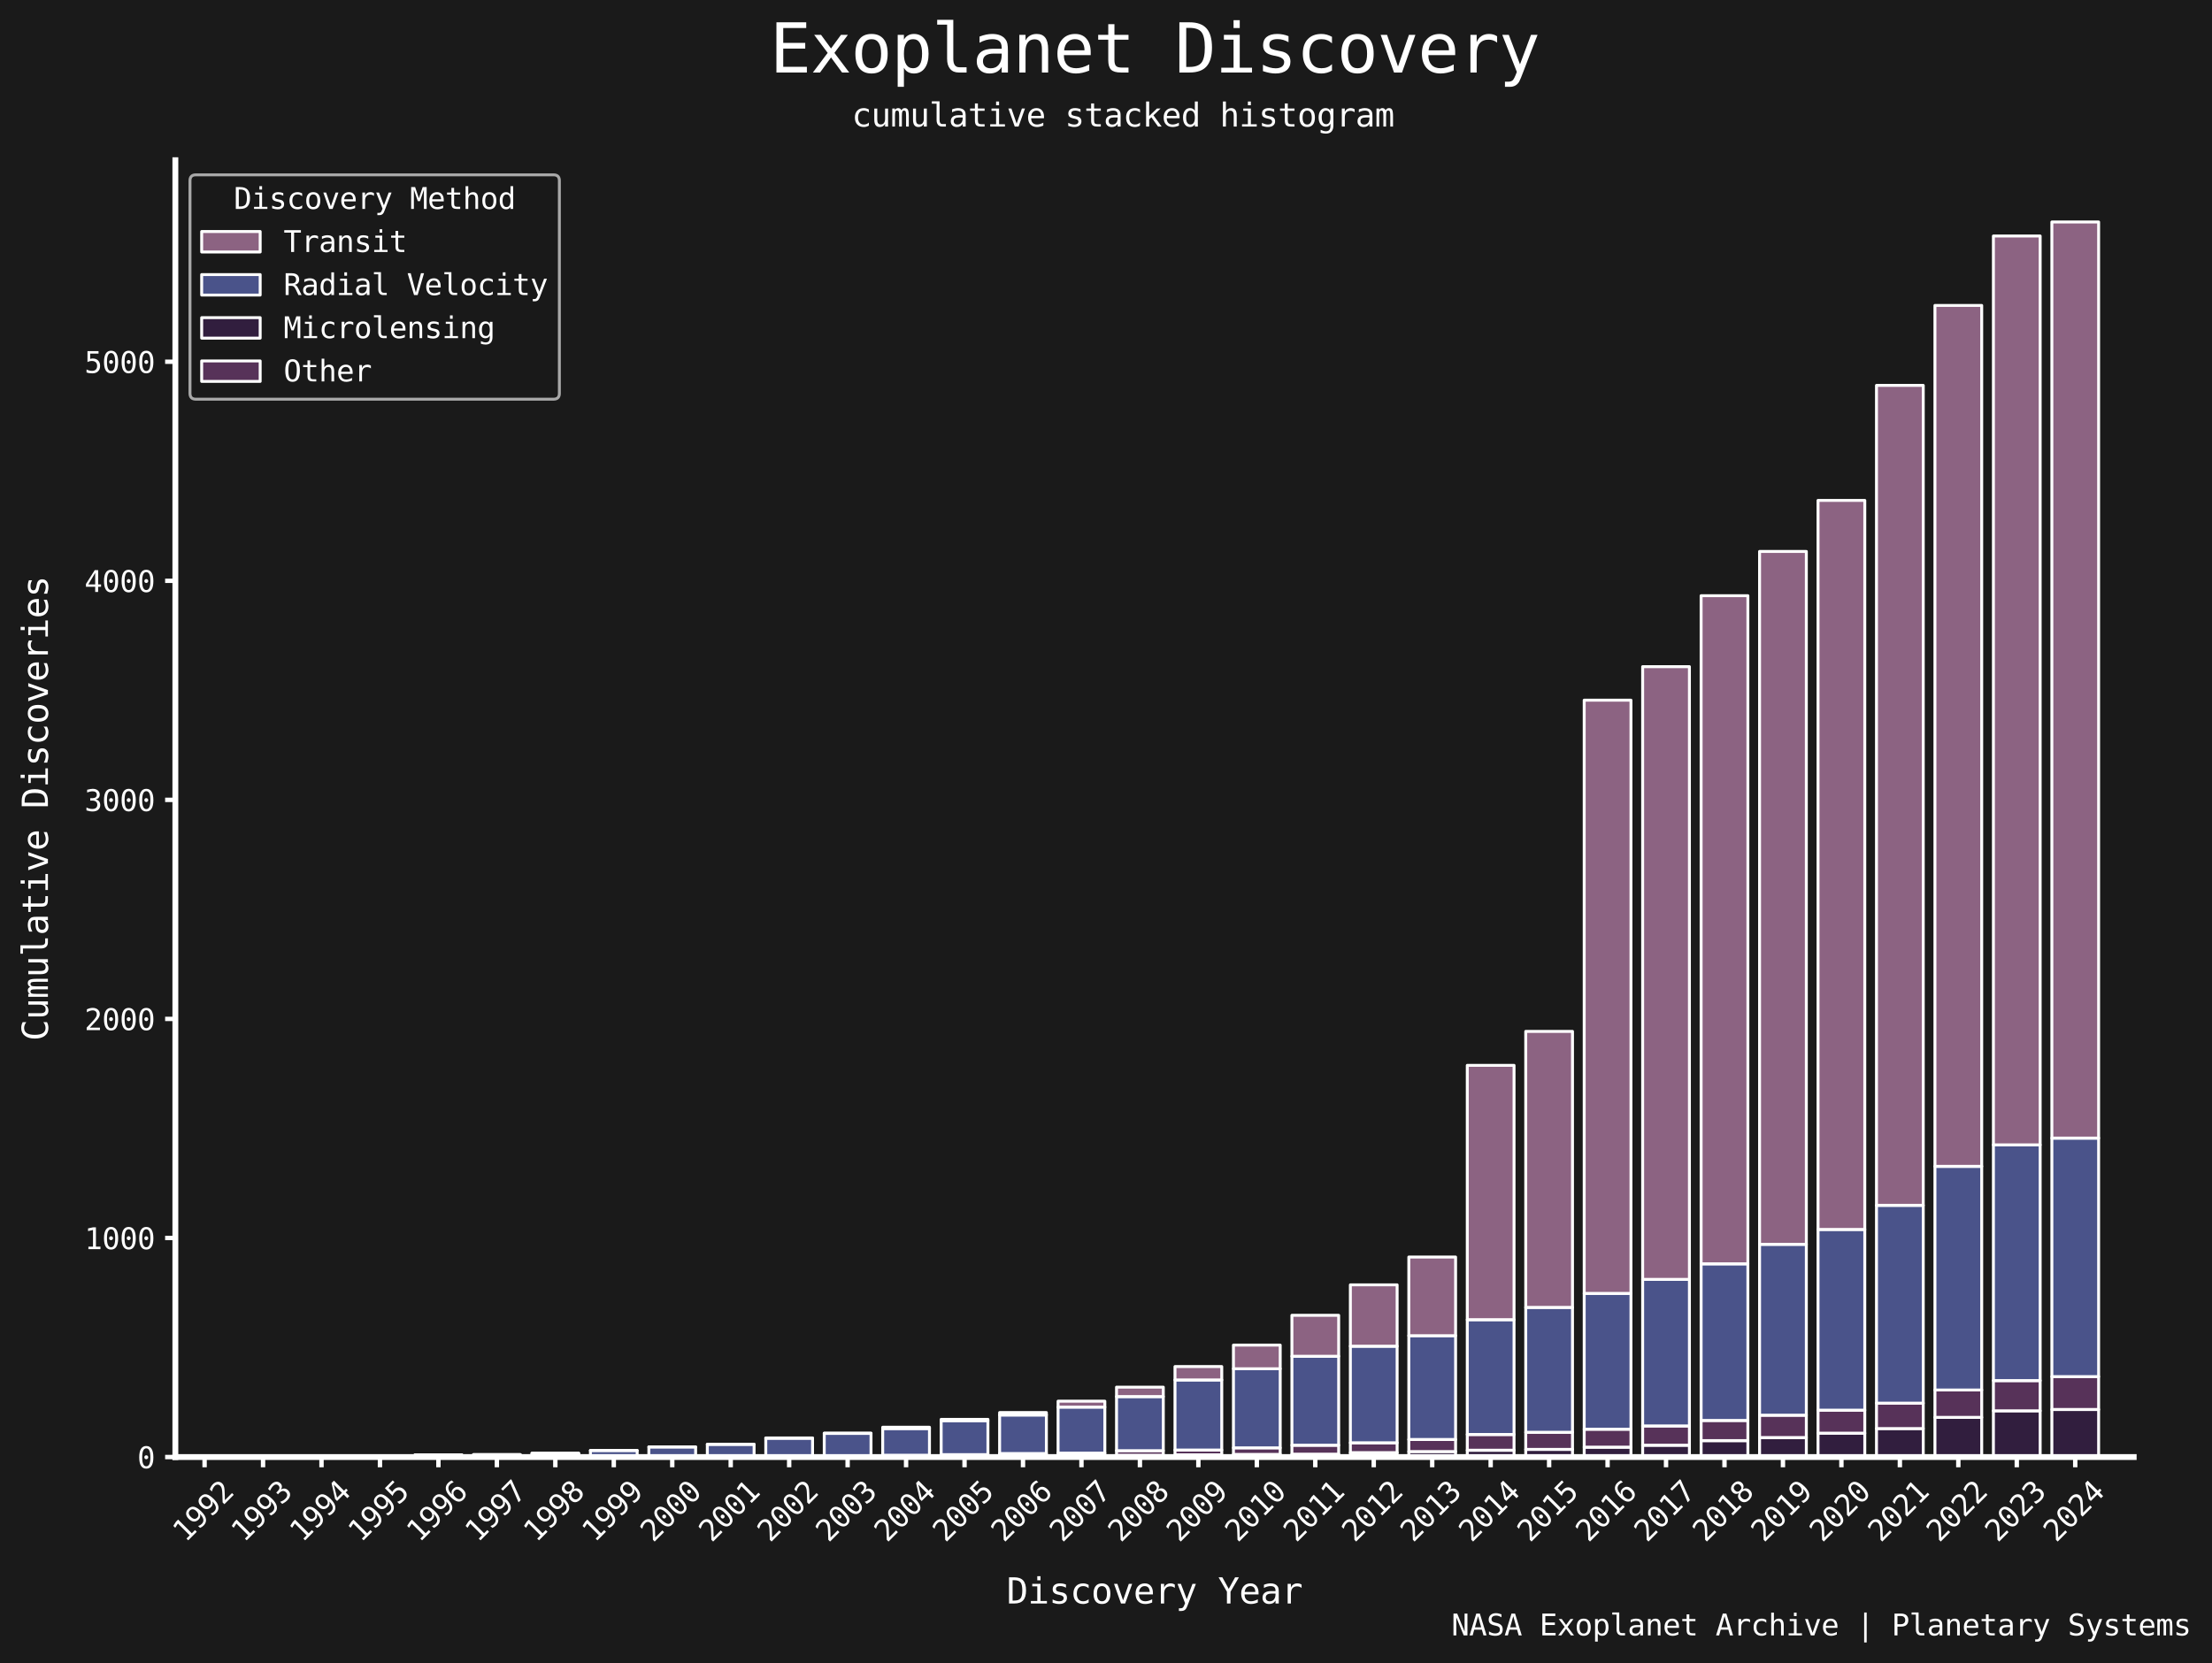 <?xml version="1.0" encoding="utf-8" standalone="no"?>
<!DOCTYPE svg PUBLIC "-//W3C//DTD SVG 1.1//EN"
  "http://www.w3.org/Graphics/SVG/1.1/DTD/svg11.dtd">
<svg xmlns:xlink="http://www.w3.org/1999/xlink" width="756.332pt" height="568.879pt" viewBox="0 0 756.332 568.879" xmlns="http://www.w3.org/2000/svg" version="1.1">
 <defs>
  <style type="text/css">*{stroke-linejoin: round; stroke-linecap: butt}</style>
 </defs>
 <g id="figure_1">
  <g id="patch_1">
   <path d="M 0 568.879 
L 756.332 568.879 
L 756.332 0 
L 0 0 
z
" style="fill: #1a1a1a"/>
  </g>
  <g id="axes_1">
   <g id="patch_2">
    <path d="M 59.959 498.319 
L 729.559 498.319 
L 729.559 54.799 
L 59.959 54.799 
z
" style="fill: #1a1a1a"/>
   </g>
   <g id="patch_3">
    <path d="M 701.575 498.319 
L 717.566 498.319 
L 717.566 482.061 
L 701.575 482.061 
z
" clip-path="url(#peb38c21002)" style="fill: #311e3e; stroke: #ffffff; stroke-linejoin: miter"/>
   </g>
   <g id="patch_4">
    <path d="M 681.587 498.319 
L 697.578 498.319 
L 697.578 482.51 
L 681.587 482.51 
z
" clip-path="url(#peb38c21002)" style="fill: #311e3e; stroke: #ffffff; stroke-linejoin: miter"/>
   </g>
   <g id="patch_5">
    <path d="M 661.599 498.319 
L 677.59 498.319 
L 677.59 484.758 
L 661.599 484.758 
z
" clip-path="url(#peb38c21002)" style="fill: #311e3e; stroke: #ffffff; stroke-linejoin: miter"/>
   </g>
   <g id="patch_6">
    <path d="M 641.611 498.319 
L 657.602 498.319 
L 657.602 488.579 
L 641.611 488.579 
z
" clip-path="url(#peb38c21002)" style="fill: #311e3e; stroke: #ffffff; stroke-linejoin: miter"/>
   </g>
   <g id="patch_7">
    <path d="M 621.623 498.319 
L 637.614 498.319 
L 637.614 490.152 
L 621.623 490.152 
z
" clip-path="url(#peb38c21002)" style="fill: #311e3e; stroke: #ffffff; stroke-linejoin: miter"/>
   </g>
   <g id="patch_8">
    <path d="M 601.635 498.319 
L 617.626 498.319 
L 617.626 491.651 
L 601.635 491.651 
z
" clip-path="url(#peb38c21002)" style="fill: #311e3e; stroke: #ffffff; stroke-linejoin: miter"/>
   </g>
   <g id="patch_9">
    <path d="M 581.647 498.319 
L 597.638 498.319 
L 597.638 492.7 
L 581.647 492.7 
z
" clip-path="url(#peb38c21002)" style="fill: #311e3e; stroke: #ffffff; stroke-linejoin: miter"/>
   </g>
   <g id="patch_10">
    <path d="M 561.659 498.319 
L 577.649 498.319 
L 577.649 494.273 
L 561.659 494.273 
z
" clip-path="url(#peb38c21002)" style="fill: #311e3e; stroke: #ffffff; stroke-linejoin: miter"/>
   </g>
   <g id="patch_11">
    <path d="M 541.671 498.319 
L 557.661 498.319 
L 557.661 494.947 
L 541.671 494.947 
z
" clip-path="url(#peb38c21002)" style="fill: #311e3e; stroke: #ffffff; stroke-linejoin: miter"/>
   </g>
   <g id="patch_12">
    <path d="M 521.683 498.319 
L 537.673 498.319 
L 537.673 495.696 
L 521.683 495.696 
z
" clip-path="url(#peb38c21002)" style="fill: #311e3e; stroke: #ffffff; stroke-linejoin: miter"/>
   </g>
   <g id="patch_13">
    <path d="M 501.695 498.319 
L 517.685 498.319 
L 517.685 495.996 
L 501.695 495.996 
z
" clip-path="url(#peb38c21002)" style="fill: #311e3e; stroke: #ffffff; stroke-linejoin: miter"/>
   </g>
   <g id="patch_14">
    <path d="M 481.707 498.319 
L 497.697 498.319 
L 497.697 496.446 
L 481.707 496.446 
z
" clip-path="url(#peb38c21002)" style="fill: #311e3e; stroke: #ffffff; stroke-linejoin: miter"/>
   </g>
   <g id="patch_15">
    <path d="M 461.719 498.319 
L 477.709 498.319 
L 477.709 496.82 
L 461.719 496.82 
z
" clip-path="url(#peb38c21002)" style="fill: #311e3e; stroke: #ffffff; stroke-linejoin: miter"/>
   </g>
   <g id="patch_16">
    <path d="M 441.731 498.319 
L 457.721 498.319 
L 457.721 497.345 
L 441.731 497.345 
z
" clip-path="url(#peb38c21002)" style="fill: #311e3e; stroke: #ffffff; stroke-linejoin: miter"/>
   </g>
   <g id="patch_17">
    <path d="M 421.743 498.319 
L 437.733 498.319 
L 437.733 497.42 
L 421.743 497.42 
z
" clip-path="url(#peb38c21002)" style="fill: #311e3e; stroke: #ffffff; stroke-linejoin: miter"/>
   </g>
   <g id="patch_18">
    <path d="M 401.755 498.319 
L 417.745 498.319 
L 417.745 497.569 
L 401.755 497.569 
z
" clip-path="url(#peb38c21002)" style="fill: #311e3e; stroke: #ffffff; stroke-linejoin: miter"/>
   </g>
   <g id="patch_19">
    <path d="M 381.767 498.319 
L 397.757 498.319 
L 397.757 497.719 
L 381.767 497.719 
z
" clip-path="url(#peb38c21002)" style="fill: #311e3e; stroke: #ffffff; stroke-linejoin: miter"/>
   </g>
   <g id="patch_20">
    <path d="M 361.778 498.319 
L 377.769 498.319 
L 377.769 498.019 
L 361.778 498.019 
z
" clip-path="url(#peb38c21002)" style="fill: #311e3e; stroke: #ffffff; stroke-linejoin: miter"/>
   </g>
   <g id="patch_21">
    <path d="M 341.79 498.319 
L 357.781 498.319 
L 357.781 498.019 
L 341.79 498.019 
z
" clip-path="url(#peb38c21002)" style="fill: #311e3e; stroke: #ffffff; stroke-linejoin: miter"/>
   </g>
   <g id="patch_22">
    <path d="M 321.802 498.319 
L 337.793 498.319 
L 337.793 498.094 
L 321.802 498.094 
z
" clip-path="url(#peb38c21002)" style="fill: #311e3e; stroke: #ffffff; stroke-linejoin: miter"/>
   </g>
   <g id="patch_23">
    <path d="M 301.814 498.319 
L 317.805 498.319 
L 317.805 498.244 
L 301.814 498.244 
z
" clip-path="url(#peb38c21002)" style="fill: #311e3e; stroke: #ffffff; stroke-linejoin: miter"/>
   </g>
   <g id="patch_24">
    <path d="M 281.826 498.319 
L 297.817 498.319 
L 297.817 498.319 
L 281.826 498.319 
z
" clip-path="url(#peb38c21002)" style="fill: #311e3e; stroke: #ffffff; stroke-linejoin: miter"/>
   </g>
   <g id="patch_25">
    <path d="M 261.838 498.319 
L 277.829 498.319 
L 277.829 498.319 
L 261.838 498.319 
z
" clip-path="url(#peb38c21002)" style="fill: #311e3e; stroke: #ffffff; stroke-linejoin: miter"/>
   </g>
   <g id="patch_26">
    <path d="M 241.85 498.319 
L 257.841 498.319 
L 257.841 498.319 
L 241.85 498.319 
z
" clip-path="url(#peb38c21002)" style="fill: #311e3e; stroke: #ffffff; stroke-linejoin: miter"/>
   </g>
   <g id="patch_27">
    <path d="M 221.862 498.319 
L 237.852 498.319 
L 237.852 498.319 
L 221.862 498.319 
z
" clip-path="url(#peb38c21002)" style="fill: #311e3e; stroke: #ffffff; stroke-linejoin: miter"/>
   </g>
   <g id="patch_28">
    <path d="M 201.874 498.319 
L 217.864 498.319 
L 217.864 498.319 
L 201.874 498.319 
z
" clip-path="url(#peb38c21002)" style="fill: #311e3e; stroke: #ffffff; stroke-linejoin: miter"/>
   </g>
   <g id="patch_29">
    <path d="M 181.886 498.319 
L 197.876 498.319 
L 197.876 498.319 
L 181.886 498.319 
z
" clip-path="url(#peb38c21002)" style="fill: #311e3e; stroke: #ffffff; stroke-linejoin: miter"/>
   </g>
   <g id="patch_30">
    <path d="M 161.898 498.319 
L 177.888 498.319 
L 177.888 498.319 
L 161.898 498.319 
z
" clip-path="url(#peb38c21002)" style="fill: #311e3e; stroke: #ffffff; stroke-linejoin: miter"/>
   </g>
   <g id="patch_31">
    <path d="M 141.91 498.319 
L 157.9 498.319 
L 157.9 498.319 
L 141.91 498.319 
z
" clip-path="url(#peb38c21002)" style="fill: #311e3e; stroke: #ffffff; stroke-linejoin: miter"/>
   </g>
   <g id="patch_32">
    <path d="M 121.922 498.319 
L 137.912 498.319 
L 137.912 498.319 
L 121.922 498.319 
z
" clip-path="url(#peb38c21002)" style="fill: #311e3e; stroke: #ffffff; stroke-linejoin: miter"/>
   </g>
   <g id="patch_33">
    <path d="M 101.934 498.319 
L 117.924 498.319 
L 117.924 498.319 
L 101.934 498.319 
z
" clip-path="url(#peb38c21002)" style="fill: #311e3e; stroke: #ffffff; stroke-linejoin: miter"/>
   </g>
   <g id="patch_34">
    <path d="M 81.946 498.319 
L 97.936 498.319 
L 97.936 498.319 
L 81.946 498.319 
z
" clip-path="url(#peb38c21002)" style="fill: #311e3e; stroke: #ffffff; stroke-linejoin: miter"/>
   </g>
   <g id="patch_35">
    <path d="M 61.958 498.319 
L 77.948 498.319 
L 77.948 498.319 
L 61.958 498.319 
z
" clip-path="url(#peb38c21002)" style="fill: #311e3e; stroke: #ffffff; stroke-linejoin: miter"/>
   </g>
   <g id="patch_36">
    <path d="M 701.575 482.061 
L 717.566 482.061 
L 717.566 470.823 
L 701.575 470.823 
z
" clip-path="url(#peb38c21002)" style="fill: #573259; stroke: #ffffff; stroke-linejoin: miter"/>
   </g>
   <g id="patch_37">
    <path d="M 681.587 482.51 
L 697.578 482.51 
L 697.578 472.171 
L 681.587 472.171 
z
" clip-path="url(#peb38c21002)" style="fill: #573259; stroke: #ffffff; stroke-linejoin: miter"/>
   </g>
   <g id="patch_38">
    <path d="M 661.599 484.758 
L 677.59 484.758 
L 677.59 475.393 
L 661.599 475.393 
z
" clip-path="url(#peb38c21002)" style="fill: #573259; stroke: #ffffff; stroke-linejoin: miter"/>
   </g>
   <g id="patch_39">
    <path d="M 641.611 488.579 
L 657.602 488.579 
L 657.602 479.888 
L 641.611 479.888 
z
" clip-path="url(#peb38c21002)" style="fill: #573259; stroke: #ffffff; stroke-linejoin: miter"/>
   </g>
   <g id="patch_40">
    <path d="M 621.623 490.152 
L 637.614 490.152 
L 637.614 482.286 
L 621.623 482.286 
z
" clip-path="url(#peb38c21002)" style="fill: #573259; stroke: #ffffff; stroke-linejoin: miter"/>
   </g>
   <g id="patch_41">
    <path d="M 601.635 491.651 
L 617.626 491.651 
L 617.626 484.009 
L 601.635 484.009 
z
" clip-path="url(#peb38c21002)" style="fill: #573259; stroke: #ffffff; stroke-linejoin: miter"/>
   </g>
   <g id="patch_42">
    <path d="M 581.647 492.7 
L 597.638 492.7 
L 597.638 485.807 
L 581.647 485.807 
z
" clip-path="url(#peb38c21002)" style="fill: #573259; stroke: #ffffff; stroke-linejoin: miter"/>
   </g>
   <g id="patch_43">
    <path d="M 561.659 494.273 
L 577.649 494.273 
L 577.649 487.68 
L 561.659 487.68 
z
" clip-path="url(#peb38c21002)" style="fill: #573259; stroke: #ffffff; stroke-linejoin: miter"/>
   </g>
   <g id="patch_44">
    <path d="M 541.671 494.947 
L 557.661 494.947 
L 557.661 488.804 
L 541.671 488.804 
z
" clip-path="url(#peb38c21002)" style="fill: #573259; stroke: #ffffff; stroke-linejoin: miter"/>
   </g>
   <g id="patch_45">
    <path d="M 521.683 495.696 
L 537.673 495.696 
L 537.673 489.853 
L 521.683 489.853 
z
" clip-path="url(#peb38c21002)" style="fill: #573259; stroke: #ffffff; stroke-linejoin: miter"/>
   </g>
   <g id="patch_46">
    <path d="M 501.695 495.996 
L 517.685 495.996 
L 517.685 490.602 
L 501.695 490.602 
z
" clip-path="url(#peb38c21002)" style="fill: #573259; stroke: #ffffff; stroke-linejoin: miter"/>
   </g>
   <g id="patch_47">
    <path d="M 481.707 496.446 
L 497.697 496.446 
L 497.697 492.325 
L 481.707 492.325 
z
" clip-path="url(#peb38c21002)" style="fill: #573259; stroke: #ffffff; stroke-linejoin: miter"/>
   </g>
   <g id="patch_48">
    <path d="M 461.719 496.82 
L 477.709 496.82 
L 477.709 493.449 
L 461.719 493.449 
z
" clip-path="url(#peb38c21002)" style="fill: #573259; stroke: #ffffff; stroke-linejoin: miter"/>
   </g>
   <g id="patch_49">
    <path d="M 441.731 497.345 
L 457.721 497.345 
L 457.721 494.273 
L 441.731 494.273 
z
" clip-path="url(#peb38c21002)" style="fill: #573259; stroke: #ffffff; stroke-linejoin: miter"/>
   </g>
   <g id="patch_50">
    <path d="M 421.743 497.42 
L 437.733 497.42 
L 437.733 495.172 
L 421.743 495.172 
z
" clip-path="url(#peb38c21002)" style="fill: #573259; stroke: #ffffff; stroke-linejoin: miter"/>
   </g>
   <g id="patch_51">
    <path d="M 401.755 497.569 
L 417.745 497.569 
L 417.745 495.921 
L 401.755 495.921 
z
" clip-path="url(#peb38c21002)" style="fill: #573259; stroke: #ffffff; stroke-linejoin: miter"/>
   </g>
   <g id="patch_52">
    <path d="M 381.767 497.719 
L 397.757 497.719 
L 397.757 496.146 
L 381.767 496.146 
z
" clip-path="url(#peb38c21002)" style="fill: #573259; stroke: #ffffff; stroke-linejoin: miter"/>
   </g>
   <g id="patch_53">
    <path d="M 361.778 498.019 
L 377.769 498.019 
L 377.769 496.97 
L 361.778 496.97 
z
" clip-path="url(#peb38c21002)" style="fill: #573259; stroke: #ffffff; stroke-linejoin: miter"/>
   </g>
   <g id="patch_54">
    <path d="M 341.79 498.019 
L 357.781 498.019 
L 357.781 497.12 
L 341.79 497.12 
z
" clip-path="url(#peb38c21002)" style="fill: #573259; stroke: #ffffff; stroke-linejoin: miter"/>
   </g>
   <g id="patch_55">
    <path d="M 321.802 498.094 
L 337.793 498.094 
L 337.793 497.494 
L 321.802 497.494 
z
" clip-path="url(#peb38c21002)" style="fill: #573259; stroke: #ffffff; stroke-linejoin: miter"/>
   </g>
   <g id="patch_56">
    <path d="M 301.814 498.244 
L 317.805 498.244 
L 317.805 497.719 
L 301.814 497.719 
z
" clip-path="url(#peb38c21002)" style="fill: #573259; stroke: #ffffff; stroke-linejoin: miter"/>
   </g>
   <g id="patch_57">
    <path d="M 281.826 498.319 
L 297.817 498.319 
L 297.817 498.019 
L 281.826 498.019 
z
" clip-path="url(#peb38c21002)" style="fill: #573259; stroke: #ffffff; stroke-linejoin: miter"/>
   </g>
   <g id="patch_58">
    <path d="M 261.838 498.319 
L 277.829 498.319 
L 277.829 498.094 
L 261.838 498.094 
z
" clip-path="url(#peb38c21002)" style="fill: #573259; stroke: #ffffff; stroke-linejoin: miter"/>
   </g>
   <g id="patch_59">
    <path d="M 241.85 498.319 
L 257.841 498.319 
L 257.841 498.094 
L 241.85 498.094 
z
" clip-path="url(#peb38c21002)" style="fill: #573259; stroke: #ffffff; stroke-linejoin: miter"/>
   </g>
   <g id="patch_60">
    <path d="M 221.862 498.319 
L 237.852 498.319 
L 237.852 498.094 
L 221.862 498.094 
z
" clip-path="url(#peb38c21002)" style="fill: #573259; stroke: #ffffff; stroke-linejoin: miter"/>
   </g>
   <g id="patch_61">
    <path d="M 201.874 498.319 
L 217.864 498.319 
L 217.864 498.094 
L 201.874 498.094 
z
" clip-path="url(#peb38c21002)" style="fill: #573259; stroke: #ffffff; stroke-linejoin: miter"/>
   </g>
   <g id="patch_62">
    <path d="M 181.886 498.319 
L 197.876 498.319 
L 197.876 498.094 
L 181.886 498.094 
z
" clip-path="url(#peb38c21002)" style="fill: #573259; stroke: #ffffff; stroke-linejoin: miter"/>
   </g>
   <g id="patch_63">
    <path d="M 161.898 498.319 
L 177.888 498.319 
L 177.888 498.094 
L 161.898 498.094 
z
" clip-path="url(#peb38c21002)" style="fill: #573259; stroke: #ffffff; stroke-linejoin: miter"/>
   </g>
   <g id="patch_64">
    <path d="M 141.91 498.319 
L 157.9 498.319 
L 157.9 498.094 
L 141.91 498.094 
z
" clip-path="url(#peb38c21002)" style="fill: #573259; stroke: #ffffff; stroke-linejoin: miter"/>
   </g>
   <g id="patch_65">
    <path d="M 121.922 498.319 
L 137.912 498.319 
L 137.912 498.094 
L 121.922 498.094 
z
" clip-path="url(#peb38c21002)" style="fill: #573259; stroke: #ffffff; stroke-linejoin: miter"/>
   </g>
   <g id="patch_66">
    <path d="M 101.934 498.319 
L 117.924 498.319 
L 117.924 498.094 
L 101.934 498.094 
z
" clip-path="url(#peb38c21002)" style="fill: #573259; stroke: #ffffff; stroke-linejoin: miter"/>
   </g>
   <g id="patch_67">
    <path d="M 81.946 498.319 
L 97.936 498.319 
L 97.936 498.169 
L 81.946 498.169 
z
" clip-path="url(#peb38c21002)" style="fill: #573259; stroke: #ffffff; stroke-linejoin: miter"/>
   </g>
   <g id="patch_68">
    <path d="M 61.958 498.319 
L 77.948 498.319 
L 77.948 498.169 
L 61.958 498.169 
z
" clip-path="url(#peb38c21002)" style="fill: #573259; stroke: #ffffff; stroke-linejoin: miter"/>
   </g>
   <g id="patch_69">
    <path d="M 701.575 470.823 
L 717.566 470.823 
L 717.566 389.235 
L 701.575 389.235 
z
" clip-path="url(#peb38c21002)" style="fill: #4a538a; stroke: #ffffff; stroke-linejoin: miter"/>
   </g>
   <g id="patch_70">
    <path d="M 681.587 472.171 
L 697.578 472.171 
L 697.578 391.557 
L 681.587 391.557 
z
" clip-path="url(#peb38c21002)" style="fill: #4a538a; stroke: #ffffff; stroke-linejoin: miter"/>
   </g>
   <g id="patch_71">
    <path d="M 661.599 475.393 
L 677.59 475.393 
L 677.59 398.9 
L 661.599 398.9 
z
" clip-path="url(#peb38c21002)" style="fill: #4a538a; stroke: #ffffff; stroke-linejoin: miter"/>
   </g>
   <g id="patch_72">
    <path d="M 641.611 479.888 
L 657.602 479.888 
L 657.602 412.235 
L 641.611 412.235 
z
" clip-path="url(#peb38c21002)" style="fill: #4a538a; stroke: #ffffff; stroke-linejoin: miter"/>
   </g>
   <g id="patch_73">
    <path d="M 621.623 482.286 
L 637.614 482.286 
L 637.614 420.477 
L 621.623 420.477 
z
" clip-path="url(#peb38c21002)" style="fill: #4a538a; stroke: #ffffff; stroke-linejoin: miter"/>
   </g>
   <g id="patch_74">
    <path d="M 601.635 484.009 
L 617.626 484.009 
L 617.626 425.571 
L 601.635 425.571 
z
" clip-path="url(#peb38c21002)" style="fill: #4a538a; stroke: #ffffff; stroke-linejoin: miter"/>
   </g>
   <g id="patch_75">
    <path d="M 581.647 485.807 
L 597.638 485.807 
L 597.638 432.239 
L 581.647 432.239 
z
" clip-path="url(#peb38c21002)" style="fill: #4a538a; stroke: #ffffff; stroke-linejoin: miter"/>
   </g>
   <g id="patch_76">
    <path d="M 561.659 487.68 
L 577.649 487.68 
L 577.649 437.558 
L 561.659 437.558 
z
" clip-path="url(#peb38c21002)" style="fill: #4a538a; stroke: #ffffff; stroke-linejoin: miter"/>
   </g>
   <g id="patch_77">
    <path d="M 541.671 488.804 
L 557.661 488.804 
L 557.661 442.353 
L 541.671 442.353 
z
" clip-path="url(#peb38c21002)" style="fill: #4a538a; stroke: #ffffff; stroke-linejoin: miter"/>
   </g>
   <g id="patch_78">
    <path d="M 521.683 489.853 
L 537.673 489.853 
L 537.673 447.148 
L 521.683 447.148 
z
" clip-path="url(#peb38c21002)" style="fill: #4a538a; stroke: #ffffff; stroke-linejoin: miter"/>
   </g>
   <g id="patch_79">
    <path d="M 501.695 490.602 
L 517.685 490.602 
L 517.685 451.344 
L 501.695 451.344 
z
" clip-path="url(#peb38c21002)" style="fill: #4a538a; stroke: #ffffff; stroke-linejoin: miter"/>
   </g>
   <g id="patch_80">
    <path d="M 481.707 492.325 
L 497.697 492.325 
L 497.697 456.813 
L 481.707 456.813 
z
" clip-path="url(#peb38c21002)" style="fill: #4a538a; stroke: #ffffff; stroke-linejoin: miter"/>
   </g>
   <g id="patch_81">
    <path d="M 461.719 493.449 
L 477.709 493.449 
L 477.709 460.409 
L 461.719 460.409 
z
" clip-path="url(#peb38c21002)" style="fill: #4a538a; stroke: #ffffff; stroke-linejoin: miter"/>
   </g>
   <g id="patch_82">
    <path d="M 441.731 494.273 
L 457.721 494.273 
L 457.721 463.855 
L 441.731 463.855 
z
" clip-path="url(#peb38c21002)" style="fill: #4a538a; stroke: #ffffff; stroke-linejoin: miter"/>
   </g>
   <g id="patch_83">
    <path d="M 421.743 495.172 
L 437.733 495.172 
L 437.733 468.126 
L 421.743 468.126 
z
" clip-path="url(#peb38c21002)" style="fill: #4a538a; stroke: #ffffff; stroke-linejoin: miter"/>
   </g>
   <g id="patch_84">
    <path d="M 401.755 495.921 
L 417.745 495.921 
L 417.745 471.947 
L 401.755 471.947 
z
" clip-path="url(#peb38c21002)" style="fill: #4a538a; stroke: #ffffff; stroke-linejoin: miter"/>
   </g>
   <g id="patch_85">
    <path d="M 381.767 496.146 
L 397.757 496.146 
L 397.757 477.641 
L 381.767 477.641 
z
" clip-path="url(#peb38c21002)" style="fill: #4a538a; stroke: #ffffff; stroke-linejoin: miter"/>
   </g>
   <g id="patch_86">
    <path d="M 361.778 496.97 
L 377.769 496.97 
L 377.769 481.237 
L 361.778 481.237 
z
" clip-path="url(#peb38c21002)" style="fill: #4a538a; stroke: #ffffff; stroke-linejoin: miter"/>
   </g>
   <g id="patch_87">
    <path d="M 341.79 497.12 
L 357.781 497.12 
L 357.781 483.934 
L 341.79 483.934 
z
" clip-path="url(#peb38c21002)" style="fill: #4a538a; stroke: #ffffff; stroke-linejoin: miter"/>
   </g>
   <g id="patch_88">
    <path d="M 321.802 497.494 
L 337.793 497.494 
L 337.793 485.882 
L 321.802 485.882 
z
" clip-path="url(#peb38c21002)" style="fill: #4a538a; stroke: #ffffff; stroke-linejoin: miter"/>
   </g>
   <g id="patch_89">
    <path d="M 301.814 497.719 
L 317.805 497.719 
L 317.805 488.579 
L 301.814 488.579 
z
" clip-path="url(#peb38c21002)" style="fill: #4a538a; stroke: #ffffff; stroke-linejoin: miter"/>
   </g>
   <g id="patch_90">
    <path d="M 281.826 498.019 
L 297.817 498.019 
L 297.817 490.227 
L 281.826 490.227 
z
" clip-path="url(#peb38c21002)" style="fill: #4a538a; stroke: #ffffff; stroke-linejoin: miter"/>
   </g>
   <g id="patch_91">
    <path d="M 261.838 498.094 
L 277.829 498.094 
L 277.829 491.875 
L 261.838 491.875 
z
" clip-path="url(#peb38c21002)" style="fill: #4a538a; stroke: #ffffff; stroke-linejoin: miter"/>
   </g>
   <g id="patch_92">
    <path d="M 241.85 498.094 
L 257.841 498.094 
L 257.841 493.973 
L 241.85 493.973 
z
" clip-path="url(#peb38c21002)" style="fill: #4a538a; stroke: #ffffff; stroke-linejoin: miter"/>
   </g>
   <g id="patch_93">
    <path d="M 221.862 498.094 
L 237.852 498.094 
L 237.852 494.872 
L 221.862 494.872 
z
" clip-path="url(#peb38c21002)" style="fill: #4a538a; stroke: #ffffff; stroke-linejoin: miter"/>
   </g>
   <g id="patch_94">
    <path d="M 201.874 498.094 
L 217.864 498.094 
L 217.864 496.071 
L 201.874 496.071 
z
" clip-path="url(#peb38c21002)" style="fill: #4a538a; stroke: #ffffff; stroke-linejoin: miter"/>
   </g>
   <g id="patch_95">
    <path d="M 181.886 498.094 
L 197.876 498.094 
L 197.876 497.045 
L 181.886 497.045 
z
" clip-path="url(#peb38c21002)" style="fill: #4a538a; stroke: #ffffff; stroke-linejoin: miter"/>
   </g>
   <g id="patch_96">
    <path d="M 161.898 498.094 
L 177.888 498.094 
L 177.888 497.494 
L 161.898 497.494 
z
" clip-path="url(#peb38c21002)" style="fill: #4a538a; stroke: #ffffff; stroke-linejoin: miter"/>
   </g>
   <g id="patch_97">
    <path d="M 141.91 498.094 
L 157.9 498.094 
L 157.9 497.569 
L 141.91 497.569 
z
" clip-path="url(#peb38c21002)" style="fill: #4a538a; stroke: #ffffff; stroke-linejoin: miter"/>
   </g>
   <g id="patch_98">
    <path d="M 121.922 498.094 
L 137.912 498.094 
L 137.912 498.019 
L 121.922 498.019 
z
" clip-path="url(#peb38c21002)" style="fill: #4a538a; stroke: #ffffff; stroke-linejoin: miter"/>
   </g>
   <g id="patch_99">
    <path d="M 101.934 498.094 
L 117.924 498.094 
L 117.924 498.094 
L 101.934 498.094 
z
" clip-path="url(#peb38c21002)" style="fill: #4a538a; stroke: #ffffff; stroke-linejoin: miter"/>
   </g>
   <g id="patch_100">
    <path d="M 81.946 498.169 
L 97.936 498.169 
L 97.936 498.169 
L 81.946 498.169 
z
" clip-path="url(#peb38c21002)" style="fill: #4a538a; stroke: #ffffff; stroke-linejoin: miter"/>
   </g>
   <g id="patch_101">
    <path d="M 61.958 498.169 
L 77.948 498.169 
L 77.948 498.169 
L 61.958 498.169 
z
" clip-path="url(#peb38c21002)" style="fill: #4a538a; stroke: #ffffff; stroke-linejoin: miter"/>
   </g>
   <g id="patch_102">
    <path d="M 701.575 389.235 
L 717.566 389.235 
L 717.566 75.919 
L 701.575 75.919 
z
" clip-path="url(#peb38c21002)" style="fill: #8c6382; stroke: #ffffff; stroke-linejoin: miter"/>
   </g>
   <g id="patch_103">
    <path d="M 681.587 391.557 
L 697.578 391.557 
L 697.578 80.713 
L 681.587 80.713 
z
" clip-path="url(#peb38c21002)" style="fill: #8c6382; stroke: #ffffff; stroke-linejoin: miter"/>
   </g>
   <g id="patch_104">
    <path d="M 661.599 398.9 
L 677.59 398.9 
L 677.59 104.463 
L 661.599 104.463 
z
" clip-path="url(#peb38c21002)" style="fill: #8c6382; stroke: #ffffff; stroke-linejoin: miter"/>
   </g>
   <g id="patch_105">
    <path d="M 641.611 412.235 
L 657.602 412.235 
L 657.602 131.809 
L 641.611 131.809 
z
" clip-path="url(#peb38c21002)" style="fill: #8c6382; stroke: #ffffff; stroke-linejoin: miter"/>
   </g>
   <g id="patch_106">
    <path d="M 621.623 420.477 
L 637.614 420.477 
L 637.614 171.142 
L 621.623 171.142 
z
" clip-path="url(#peb38c21002)" style="fill: #8c6382; stroke: #ffffff; stroke-linejoin: miter"/>
   </g>
   <g id="patch_107">
    <path d="M 601.635 425.571 
L 617.626 425.571 
L 617.626 188.599 
L 601.635 188.599 
z
" clip-path="url(#peb38c21002)" style="fill: #8c6382; stroke: #ffffff; stroke-linejoin: miter"/>
   </g>
   <g id="patch_108">
    <path d="M 581.647 432.239 
L 597.638 432.239 
L 597.638 203.732 
L 581.647 203.732 
z
" clip-path="url(#peb38c21002)" style="fill: #8c6382; stroke: #ffffff; stroke-linejoin: miter"/>
   </g>
   <g id="patch_109">
    <path d="M 561.659 437.558 
L 577.649 437.558 
L 577.649 228.007 
L 561.659 228.007 
z
" clip-path="url(#peb38c21002)" style="fill: #8c6382; stroke: #ffffff; stroke-linejoin: miter"/>
   </g>
   <g id="patch_110">
    <path d="M 541.671 442.353 
L 557.661 442.353 
L 557.661 239.469 
L 541.671 239.469 
z
" clip-path="url(#peb38c21002)" style="fill: #8c6382; stroke: #ffffff; stroke-linejoin: miter"/>
   </g>
   <g id="patch_111">
    <path d="M 521.683 447.148 
L 537.673 447.148 
L 537.673 352.749 
L 521.683 352.749 
z
" clip-path="url(#peb38c21002)" style="fill: #8c6382; stroke: #ffffff; stroke-linejoin: miter"/>
   </g>
   <g id="patch_112">
    <path d="M 501.695 451.344 
L 517.685 451.344 
L 517.685 364.361 
L 501.695 364.361 
z
" clip-path="url(#peb38c21002)" style="fill: #8c6382; stroke: #ffffff; stroke-linejoin: miter"/>
   </g>
   <g id="patch_113">
    <path d="M 481.707 456.813 
L 497.697 456.813 
L 497.697 429.916 
L 481.707 429.916 
z
" clip-path="url(#peb38c21002)" style="fill: #8c6382; stroke: #ffffff; stroke-linejoin: miter"/>
   </g>
   <g id="patch_114">
    <path d="M 461.719 460.409 
L 477.709 460.409 
L 477.709 439.431 
L 461.719 439.431 
z
" clip-path="url(#peb38c21002)" style="fill: #8c6382; stroke: #ffffff; stroke-linejoin: miter"/>
   </g>
   <g id="patch_115">
    <path d="M 441.731 463.855 
L 457.721 463.855 
L 457.721 449.845 
L 441.731 449.845 
z
" clip-path="url(#peb38c21002)" style="fill: #8c6382; stroke: #ffffff; stroke-linejoin: miter"/>
   </g>
   <g id="patch_116">
    <path d="M 421.743 468.126 
L 437.733 468.126 
L 437.733 460.034 
L 421.743 460.034 
z
" clip-path="url(#peb38c21002)" style="fill: #8c6382; stroke: #ffffff; stroke-linejoin: miter"/>
   </g>
   <g id="patch_117">
    <path d="M 401.755 471.947 
L 417.745 471.947 
L 417.745 467.377 
L 401.755 467.377 
z
" clip-path="url(#peb38c21002)" style="fill: #8c6382; stroke: #ffffff; stroke-linejoin: miter"/>
   </g>
   <g id="patch_118">
    <path d="M 381.767 477.641 
L 397.757 477.641 
L 397.757 474.419 
L 381.767 474.419 
z
" clip-path="url(#peb38c21002)" style="fill: #8c6382; stroke: #ffffff; stroke-linejoin: miter"/>
   </g>
   <g id="patch_119">
    <path d="M 361.778 481.237 
L 377.769 481.237 
L 377.769 479.214 
L 361.778 479.214 
z
" clip-path="url(#peb38c21002)" style="fill: #8c6382; stroke: #ffffff; stroke-linejoin: miter"/>
   </g>
   <g id="patch_120">
    <path d="M 341.79 483.934 
L 357.781 483.934 
L 357.781 483.11 
L 341.79 483.11 
z
" clip-path="url(#peb38c21002)" style="fill: #8c6382; stroke: #ffffff; stroke-linejoin: miter"/>
   </g>
   <g id="patch_121">
    <path d="M 321.802 485.882 
L 337.793 485.882 
L 337.793 485.432 
L 321.802 485.432 
z
" clip-path="url(#peb38c21002)" style="fill: #8c6382; stroke: #ffffff; stroke-linejoin: miter"/>
   </g>
   <g id="patch_122">
    <path d="M 301.814 488.579 
L 317.805 488.579 
L 317.805 488.129 
L 301.814 488.129 
z
" clip-path="url(#peb38c21002)" style="fill: #8c6382; stroke: #ffffff; stroke-linejoin: miter"/>
   </g>
   <g id="patch_123">
    <path d="M 281.826 490.227 
L 297.817 490.227 
L 297.817 490.152 
L 281.826 490.152 
z
" clip-path="url(#peb38c21002)" style="fill: #8c6382; stroke: #ffffff; stroke-linejoin: miter"/>
   </g>
   <g id="patch_124">
    <path d="M 261.838 491.875 
L 277.829 491.875 
L 277.829 491.801 
L 261.838 491.801 
z
" clip-path="url(#peb38c21002)" style="fill: #8c6382; stroke: #ffffff; stroke-linejoin: miter"/>
   </g>
   <g id="patch_125">
    <path d="M 241.85 493.973 
L 257.841 493.973 
L 257.841 493.973 
L 241.85 493.973 
z
" clip-path="url(#peb38c21002)" style="fill: #8c6382; stroke: #ffffff; stroke-linejoin: miter"/>
   </g>
   <g id="patch_126">
    <path d="M 221.862 494.872 
L 237.852 494.872 
L 237.852 494.872 
L 221.862 494.872 
z
" clip-path="url(#peb38c21002)" style="fill: #8c6382; stroke: #ffffff; stroke-linejoin: miter"/>
   </g>
   <g id="patch_127">
    <path d="M 201.874 496.071 
L 217.864 496.071 
L 217.864 496.071 
L 201.874 496.071 
z
" clip-path="url(#peb38c21002)" style="fill: #8c6382; stroke: #ffffff; stroke-linejoin: miter"/>
   </g>
   <g id="patch_128">
    <path d="M 181.886 497.045 
L 197.876 497.045 
L 197.876 497.045 
L 181.886 497.045 
z
" clip-path="url(#peb38c21002)" style="fill: #8c6382; stroke: #ffffff; stroke-linejoin: miter"/>
   </g>
   <g id="patch_129">
    <path d="M 161.898 497.494 
L 177.888 497.494 
L 177.888 497.494 
L 161.898 497.494 
z
" clip-path="url(#peb38c21002)" style="fill: #8c6382; stroke: #ffffff; stroke-linejoin: miter"/>
   </g>
   <g id="patch_130">
    <path d="M 141.91 497.569 
L 157.9 497.569 
L 157.9 497.569 
L 141.91 497.569 
z
" clip-path="url(#peb38c21002)" style="fill: #8c6382; stroke: #ffffff; stroke-linejoin: miter"/>
   </g>
   <g id="patch_131">
    <path d="M 121.922 498.019 
L 137.912 498.019 
L 137.912 498.019 
L 121.922 498.019 
z
" clip-path="url(#peb38c21002)" style="fill: #8c6382; stroke: #ffffff; stroke-linejoin: miter"/>
   </g>
   <g id="patch_132">
    <path d="M 101.934 498.094 
L 117.924 498.094 
L 117.924 498.094 
L 101.934 498.094 
z
" clip-path="url(#peb38c21002)" style="fill: #8c6382; stroke: #ffffff; stroke-linejoin: miter"/>
   </g>
   <g id="patch_133">
    <path d="M 81.946 498.169 
L 97.936 498.169 
L 97.936 498.169 
L 81.946 498.169 
z
" clip-path="url(#peb38c21002)" style="fill: #8c6382; stroke: #ffffff; stroke-linejoin: miter"/>
   </g>
   <g id="patch_134">
    <path d="M 61.958 498.169 
L 77.948 498.169 
L 77.948 498.169 
L 61.958 498.169 
z
" clip-path="url(#peb38c21002)" style="fill: #8c6382; stroke: #ffffff; stroke-linejoin: miter"/>
   </g>
   <g id="matplotlib.axis_1">
    <g id="xtick_1">
     <g id="line2d_1">
      <defs>
       <path id="m827a43f420" d="M 0 0 
L 0 3.5 
" style="stroke: #ffffff; stroke-width: 1.5"/>
      </defs>
      <g>
       <use xlink:href="#m827a43f420" x="709.571" y="498.319" style="fill: #ffffff; stroke: #ffffff; stroke-width: 1.5"/>
      </g>
     </g>
     <g id="text_1">
      <!-- 2024 -->
      <g style="fill: #ffffff" transform="translate(703.027 527.757) rotate(-45) scale(0.1 -0.1)">
       <defs>
        <path id="DejaVuSansMono-32" d="M 1166 531 
L 3309 531 
L 3309 0 
L 475 0 
L 475 531 
Q 1059 1147 1496 1619 
Q 1934 2091 2100 2284 
Q 2413 2666 2522 2902 
Q 2631 3138 2631 3384 
Q 2631 3775 2401 3997 
Q 2172 4219 1772 4219 
Q 1488 4219 1175 4116 
Q 863 4013 513 3803 
L 513 4441 
Q 834 4594 1145 4672 
Q 1456 4750 1759 4750 
Q 2444 4750 2861 4386 
Q 3278 4022 3278 3431 
Q 3278 3131 3139 2831 
Q 3000 2531 2688 2169 
Q 2513 1966 2180 1606 
Q 1847 1247 1166 531 
z
" transform="scale(0.016)"/>
        <path id="DejaVuSansMono-30" d="M 1509 2344 
Q 1509 2516 1629 2641 
Q 1750 2766 1919 2766 
Q 2094 2766 2219 2641 
Q 2344 2516 2344 2344 
Q 2344 2169 2220 2047 
Q 2097 1925 1919 1925 
Q 1744 1925 1626 2044 
Q 1509 2163 1509 2344 
z
M 1925 4250 
Q 1484 4250 1267 3775 
Q 1050 3300 1050 2328 
Q 1050 1359 1267 884 
Q 1484 409 1925 409 
Q 2369 409 2586 884 
Q 2803 1359 2803 2328 
Q 2803 3300 2586 3775 
Q 2369 4250 1925 4250 
z
M 1925 4750 
Q 2672 4750 3055 4137 
Q 3438 3525 3438 2328 
Q 3438 1134 3055 521 
Q 2672 -91 1925 -91 
Q 1178 -91 797 521 
Q 416 1134 416 2328 
Q 416 3525 797 4137 
Q 1178 4750 1925 4750 
z
" transform="scale(0.016)"/>
        <path id="DejaVuSansMono-34" d="M 2297 4091 
L 825 1625 
L 2297 1625 
L 2297 4091 
z
M 2194 4666 
L 2925 4666 
L 2925 1625 
L 3547 1625 
L 3547 1113 
L 2925 1113 
L 2925 0 
L 2297 0 
L 2297 1113 
L 319 1113 
L 319 1709 
L 2194 4666 
z
" transform="scale(0.016)"/>
       </defs>
       <use xlink:href="#DejaVuSansMono-32"/>
       <use xlink:href="#DejaVuSansMono-30" x="60.205"/>
       <use xlink:href="#DejaVuSansMono-32" x="120.41"/>
       <use xlink:href="#DejaVuSansMono-34" x="180.615"/>
      </g>
     </g>
    </g>
    <g id="xtick_2">
     <g id="line2d_2">
      <g>
       <use xlink:href="#m827a43f420" x="689.583" y="498.319" style="fill: #ffffff; stroke: #ffffff; stroke-width: 1.5"/>
      </g>
     </g>
     <g id="text_2">
      <!-- 2023 -->
      <g style="fill: #ffffff" transform="translate(683.039 527.757) rotate(-45) scale(0.1 -0.1)">
       <defs>
        <path id="DejaVuSansMono-33" d="M 2425 2497 
Q 2884 2375 3128 2064 
Q 3372 1753 3372 1288 
Q 3372 644 2939 276 
Q 2506 -91 1741 -91 
Q 1419 -91 1084 -31 
Q 750 28 428 141 
L 428 769 
Q 747 603 1056 522 
Q 1366 441 1672 441 
Q 2191 441 2469 675 
Q 2747 909 2747 1350 
Q 2747 1756 2469 1995 
Q 2191 2234 1716 2234 
L 1234 2234 
L 1234 2753 
L 1716 2753 
Q 2150 2753 2394 2943 
Q 2638 3134 2638 3475 
Q 2638 3834 2411 4026 
Q 2184 4219 1766 4219 
Q 1488 4219 1191 4156 
Q 894 4094 569 3969 
L 569 4550 
Q 947 4650 1242 4700 
Q 1538 4750 1766 4750 
Q 2447 4750 2855 4408 
Q 3263 4066 3263 3500 
Q 3263 3116 3048 2859 
Q 2834 2603 2425 2497 
z
" transform="scale(0.016)"/>
       </defs>
       <use xlink:href="#DejaVuSansMono-32"/>
       <use xlink:href="#DejaVuSansMono-30" x="60.205"/>
       <use xlink:href="#DejaVuSansMono-32" x="120.41"/>
       <use xlink:href="#DejaVuSansMono-33" x="180.615"/>
      </g>
     </g>
    </g>
    <g id="xtick_3">
     <g id="line2d_3">
      <g>
       <use xlink:href="#m827a43f420" x="669.595" y="498.319" style="fill: #ffffff; stroke: #ffffff; stroke-width: 1.5"/>
      </g>
     </g>
     <g id="text_3">
      <!-- 2022 -->
      <g style="fill: #ffffff" transform="translate(663.051 527.757) rotate(-45) scale(0.1 -0.1)">
       <use xlink:href="#DejaVuSansMono-32"/>
       <use xlink:href="#DejaVuSansMono-30" x="60.205"/>
       <use xlink:href="#DejaVuSansMono-32" x="120.41"/>
       <use xlink:href="#DejaVuSansMono-32" x="180.615"/>
      </g>
     </g>
    </g>
    <g id="xtick_4">
     <g id="line2d_4">
      <g>
       <use xlink:href="#m827a43f420" x="649.607" y="498.319" style="fill: #ffffff; stroke: #ffffff; stroke-width: 1.5"/>
      </g>
     </g>
     <g id="text_4">
      <!-- 2021 -->
      <g style="fill: #ffffff" transform="translate(643.062 527.757) rotate(-45) scale(0.1 -0.1)">
       <defs>
        <path id="DejaVuSansMono-31" d="M 844 531 
L 1825 531 
L 1825 4097 
L 769 3859 
L 769 4434 
L 1819 4666 
L 2450 4666 
L 2450 531 
L 3419 531 
L 3419 0 
L 844 0 
L 844 531 
z
" transform="scale(0.016)"/>
       </defs>
       <use xlink:href="#DejaVuSansMono-32"/>
       <use xlink:href="#DejaVuSansMono-30" x="60.205"/>
       <use xlink:href="#DejaVuSansMono-32" x="120.41"/>
       <use xlink:href="#DejaVuSansMono-31" x="180.615"/>
      </g>
     </g>
    </g>
    <g id="xtick_5">
     <g id="line2d_5">
      <g>
       <use xlink:href="#m827a43f420" x="629.618" y="498.319" style="fill: #ffffff; stroke: #ffffff; stroke-width: 1.5"/>
      </g>
     </g>
     <g id="text_5">
      <!-- 2020 -->
      <g style="fill: #ffffff" transform="translate(623.074 527.757) rotate(-45) scale(0.1 -0.1)">
       <use xlink:href="#DejaVuSansMono-32"/>
       <use xlink:href="#DejaVuSansMono-30" x="60.205"/>
       <use xlink:href="#DejaVuSansMono-32" x="120.41"/>
       <use xlink:href="#DejaVuSansMono-30" x="180.615"/>
      </g>
     </g>
    </g>
    <g id="xtick_6">
     <g id="line2d_6">
      <g>
       <use xlink:href="#m827a43f420" x="609.63" y="498.319" style="fill: #ffffff; stroke: #ffffff; stroke-width: 1.5"/>
      </g>
     </g>
     <g id="text_6">
      <!-- 2019 -->
      <g style="fill: #ffffff" transform="translate(603.086 527.757) rotate(-45) scale(0.1 -0.1)">
       <defs>
        <path id="DejaVuSansMono-39" d="M 1863 2069 
Q 2266 2069 2495 2359 
Q 2725 2650 2725 3163 
Q 2725 3675 2495 3965 
Q 2266 4256 1863 4256 
Q 1444 4256 1231 3979 
Q 1019 3703 1019 3163 
Q 1019 2619 1230 2344 
Q 1441 2069 1863 2069 
z
M 738 97 
L 738 678 
Q 934 563 1156 502 
Q 1378 441 1619 441 
Q 2219 441 2526 892 
Q 2834 1344 2834 2222 
Q 2688 1909 2422 1742 
Q 2156 1575 1813 1575 
Q 1138 1575 767 1990 
Q 397 2406 397 3169 
Q 397 3922 776 4336 
Q 1156 4750 1850 4750 
Q 2663 4750 3041 4165 
Q 3419 3581 3419 2328 
Q 3419 1150 2964 529 
Q 2509 -91 1644 -91 
Q 1416 -91 1184 -42 
Q 953 6 738 97 
z
" transform="scale(0.016)"/>
       </defs>
       <use xlink:href="#DejaVuSansMono-32"/>
       <use xlink:href="#DejaVuSansMono-30" x="60.205"/>
       <use xlink:href="#DejaVuSansMono-31" x="120.41"/>
       <use xlink:href="#DejaVuSansMono-39" x="180.615"/>
      </g>
     </g>
    </g>
    <g id="xtick_7">
     <g id="line2d_7">
      <g>
       <use xlink:href="#m827a43f420" x="589.642" y="498.319" style="fill: #ffffff; stroke: #ffffff; stroke-width: 1.5"/>
      </g>
     </g>
     <g id="text_7">
      <!-- 2018 -->
      <g style="fill: #ffffff" transform="translate(583.098 527.757) rotate(-45) scale(0.1 -0.1)">
       <defs>
        <path id="DejaVuSansMono-38" d="M 1925 2216 
Q 1503 2216 1273 1980 
Q 1044 1744 1044 1313 
Q 1044 881 1276 642 
Q 1509 403 1925 403 
Q 2350 403 2579 639 
Q 2809 875 2809 1313 
Q 2809 1741 2576 1978 
Q 2344 2216 1925 2216 
z
M 1375 2478 
Q 972 2581 745 2862 
Q 519 3144 519 3541 
Q 519 4097 897 4423 
Q 1275 4750 1925 4750 
Q 2578 4750 2956 4423 
Q 3334 4097 3334 3541 
Q 3334 3144 3107 2862 
Q 2881 2581 2478 2478 
Q 2947 2375 3195 2062 
Q 3444 1750 3444 1253 
Q 3444 622 3041 265 
Q 2638 -91 1925 -91 
Q 1213 -91 811 264 
Q 409 619 409 1247 
Q 409 1747 657 2061 
Q 906 2375 1375 2478 
z
M 1147 3481 
Q 1147 3106 1347 2909 
Q 1547 2713 1925 2713 
Q 2306 2713 2506 2909 
Q 2706 3106 2706 3481 
Q 2706 3863 2507 4063 
Q 2309 4263 1925 4263 
Q 1547 4263 1347 4061 
Q 1147 3859 1147 3481 
z
" transform="scale(0.016)"/>
       </defs>
       <use xlink:href="#DejaVuSansMono-32"/>
       <use xlink:href="#DejaVuSansMono-30" x="60.205"/>
       <use xlink:href="#DejaVuSansMono-31" x="120.41"/>
       <use xlink:href="#DejaVuSansMono-38" x="180.615"/>
      </g>
     </g>
    </g>
    <g id="xtick_8">
     <g id="line2d_8">
      <g>
       <use xlink:href="#m827a43f420" x="569.654" y="498.319" style="fill: #ffffff; stroke: #ffffff; stroke-width: 1.5"/>
      </g>
     </g>
     <g id="text_8">
      <!-- 2017 -->
      <g style="fill: #ffffff" transform="translate(563.11 527.757) rotate(-45) scale(0.1 -0.1)">
       <defs>
        <path id="DejaVuSansMono-37" d="M 434 4666 
L 3372 4666 
L 3372 4397 
L 1703 0 
L 1044 0 
L 2669 4134 
L 434 4134 
L 434 4666 
z
" transform="scale(0.016)"/>
       </defs>
       <use xlink:href="#DejaVuSansMono-32"/>
       <use xlink:href="#DejaVuSansMono-30" x="60.205"/>
       <use xlink:href="#DejaVuSansMono-31" x="120.41"/>
       <use xlink:href="#DejaVuSansMono-37" x="180.615"/>
      </g>
     </g>
    </g>
    <g id="xtick_9">
     <g id="line2d_9">
      <g>
       <use xlink:href="#m827a43f420" x="549.666" y="498.319" style="fill: #ffffff; stroke: #ffffff; stroke-width: 1.5"/>
      </g>
     </g>
     <g id="text_9">
      <!-- 2016 -->
      <g style="fill: #ffffff" transform="translate(543.122 527.757) rotate(-45) scale(0.1 -0.1)">
       <defs>
        <path id="DejaVuSansMono-36" d="M 3097 4563 
L 3097 3981 
Q 2900 4097 2678 4158 
Q 2456 4219 2216 4219 
Q 1616 4219 1306 3767 
Q 997 3316 997 2438 
Q 1147 2750 1412 2917 
Q 1678 3084 2022 3084 
Q 2697 3084 3067 2670 
Q 3438 2256 3438 1497 
Q 3438 741 3056 325 
Q 2675 -91 1984 -91 
Q 1172 -91 794 492 
Q 416 1075 416 2328 
Q 416 3509 870 4129 
Q 1325 4750 2188 4750 
Q 2419 4750 2650 4701 
Q 2881 4653 3097 4563 
z
M 1972 2591 
Q 1569 2591 1337 2300 
Q 1106 2009 1106 1497 
Q 1106 984 1337 693 
Q 1569 403 1972 403 
Q 2391 403 2603 679 
Q 2816 956 2816 1497 
Q 2816 2041 2603 2316 
Q 2391 2591 1972 2591 
z
" transform="scale(0.016)"/>
       </defs>
       <use xlink:href="#DejaVuSansMono-32"/>
       <use xlink:href="#DejaVuSansMono-30" x="60.205"/>
       <use xlink:href="#DejaVuSansMono-31" x="120.41"/>
       <use xlink:href="#DejaVuSansMono-36" x="180.615"/>
      </g>
     </g>
    </g>
    <g id="xtick_10">
     <g id="line2d_10">
      <g>
       <use xlink:href="#m827a43f420" x="529.678" y="498.319" style="fill: #ffffff; stroke: #ffffff; stroke-width: 1.5"/>
      </g>
     </g>
     <g id="text_10">
      <!-- 2015 -->
      <g style="fill: #ffffff" transform="translate(523.134 527.757) rotate(-45) scale(0.1 -0.1)">
       <defs>
        <path id="DejaVuSansMono-35" d="M 647 4666 
L 3009 4666 
L 3009 4134 
L 1222 4134 
L 1222 2988 
Q 1356 3038 1492 3061 
Q 1628 3084 1766 3084 
Q 2491 3084 2916 2656 
Q 3341 2228 3341 1497 
Q 3341 759 2895 334 
Q 2450 -91 1678 -91 
Q 1306 -91 998 -41 
Q 691 9 447 109 
L 447 750 
Q 734 594 1025 517 
Q 1316 441 1619 441 
Q 2141 441 2423 716 
Q 2706 991 2706 1497 
Q 2706 1997 2414 2275 
Q 2122 2553 1600 2553 
Q 1347 2553 1106 2495 
Q 866 2438 647 2322 
L 647 4666 
z
" transform="scale(0.016)"/>
       </defs>
       <use xlink:href="#DejaVuSansMono-32"/>
       <use xlink:href="#DejaVuSansMono-30" x="60.205"/>
       <use xlink:href="#DejaVuSansMono-31" x="120.41"/>
       <use xlink:href="#DejaVuSansMono-35" x="180.615"/>
      </g>
     </g>
    </g>
    <g id="xtick_11">
     <g id="line2d_11">
      <g>
       <use xlink:href="#m827a43f420" x="509.69" y="498.319" style="fill: #ffffff; stroke: #ffffff; stroke-width: 1.5"/>
      </g>
     </g>
     <g id="text_11">
      <!-- 2014 -->
      <g style="fill: #ffffff" transform="translate(503.146 527.757) rotate(-45) scale(0.1 -0.1)">
       <use xlink:href="#DejaVuSansMono-32"/>
       <use xlink:href="#DejaVuSansMono-30" x="60.205"/>
       <use xlink:href="#DejaVuSansMono-31" x="120.41"/>
       <use xlink:href="#DejaVuSansMono-34" x="180.615"/>
      </g>
     </g>
    </g>
    <g id="xtick_12">
     <g id="line2d_12">
      <g>
       <use xlink:href="#m827a43f420" x="489.702" y="498.319" style="fill: #ffffff; stroke: #ffffff; stroke-width: 1.5"/>
      </g>
     </g>
     <g id="text_12">
      <!-- 2013 -->
      <g style="fill: #ffffff" transform="translate(483.158 527.757) rotate(-45) scale(0.1 -0.1)">
       <use xlink:href="#DejaVuSansMono-32"/>
       <use xlink:href="#DejaVuSansMono-30" x="60.205"/>
       <use xlink:href="#DejaVuSansMono-31" x="120.41"/>
       <use xlink:href="#DejaVuSansMono-33" x="180.615"/>
      </g>
     </g>
    </g>
    <g id="xtick_13">
     <g id="line2d_13">
      <g>
       <use xlink:href="#m827a43f420" x="469.714" y="498.319" style="fill: #ffffff; stroke: #ffffff; stroke-width: 1.5"/>
      </g>
     </g>
     <g id="text_13">
      <!-- 2012 -->
      <g style="fill: #ffffff" transform="translate(463.17 527.757) rotate(-45) scale(0.1 -0.1)">
       <use xlink:href="#DejaVuSansMono-32"/>
       <use xlink:href="#DejaVuSansMono-30" x="60.205"/>
       <use xlink:href="#DejaVuSansMono-31" x="120.41"/>
       <use xlink:href="#DejaVuSansMono-32" x="180.615"/>
      </g>
     </g>
    </g>
    <g id="xtick_14">
     <g id="line2d_14">
      <g>
       <use xlink:href="#m827a43f420" x="449.726" y="498.319" style="fill: #ffffff; stroke: #ffffff; stroke-width: 1.5"/>
      </g>
     </g>
     <g id="text_14">
      <!-- 2011 -->
      <g style="fill: #ffffff" transform="translate(443.182 527.757) rotate(-45) scale(0.1 -0.1)">
       <use xlink:href="#DejaVuSansMono-32"/>
       <use xlink:href="#DejaVuSansMono-30" x="60.205"/>
       <use xlink:href="#DejaVuSansMono-31" x="120.41"/>
       <use xlink:href="#DejaVuSansMono-31" x="180.615"/>
      </g>
     </g>
    </g>
    <g id="xtick_15">
     <g id="line2d_15">
      <g>
       <use xlink:href="#m827a43f420" x="429.738" y="498.319" style="fill: #ffffff; stroke: #ffffff; stroke-width: 1.5"/>
      </g>
     </g>
     <g id="text_15">
      <!-- 2010 -->
      <g style="fill: #ffffff" transform="translate(423.194 527.757) rotate(-45) scale(0.1 -0.1)">
       <use xlink:href="#DejaVuSansMono-32"/>
       <use xlink:href="#DejaVuSansMono-30" x="60.205"/>
       <use xlink:href="#DejaVuSansMono-31" x="120.41"/>
       <use xlink:href="#DejaVuSansMono-30" x="180.615"/>
      </g>
     </g>
    </g>
    <g id="xtick_16">
     <g id="line2d_16">
      <g>
       <use xlink:href="#m827a43f420" x="409.75" y="498.319" style="fill: #ffffff; stroke: #ffffff; stroke-width: 1.5"/>
      </g>
     </g>
     <g id="text_16">
      <!-- 2009 -->
      <g style="fill: #ffffff" transform="translate(403.206 527.757) rotate(-45) scale(0.1 -0.1)">
       <use xlink:href="#DejaVuSansMono-32"/>
       <use xlink:href="#DejaVuSansMono-30" x="60.205"/>
       <use xlink:href="#DejaVuSansMono-30" x="120.41"/>
       <use xlink:href="#DejaVuSansMono-39" x="180.615"/>
      </g>
     </g>
    </g>
    <g id="xtick_17">
     <g id="line2d_17">
      <g>
       <use xlink:href="#m827a43f420" x="389.762" y="498.319" style="fill: #ffffff; stroke: #ffffff; stroke-width: 1.5"/>
      </g>
     </g>
     <g id="text_17">
      <!-- 2008 -->
      <g style="fill: #ffffff" transform="translate(383.218 527.757) rotate(-45) scale(0.1 -0.1)">
       <use xlink:href="#DejaVuSansMono-32"/>
       <use xlink:href="#DejaVuSansMono-30" x="60.205"/>
       <use xlink:href="#DejaVuSansMono-30" x="120.41"/>
       <use xlink:href="#DejaVuSansMono-38" x="180.615"/>
      </g>
     </g>
    </g>
    <g id="xtick_18">
     <g id="line2d_18">
      <g>
       <use xlink:href="#m827a43f420" x="369.774" y="498.319" style="fill: #ffffff; stroke: #ffffff; stroke-width: 1.5"/>
      </g>
     </g>
     <g id="text_18">
      <!-- 2007 -->
      <g style="fill: #ffffff" transform="translate(363.23 527.757) rotate(-45) scale(0.1 -0.1)">
       <use xlink:href="#DejaVuSansMono-32"/>
       <use xlink:href="#DejaVuSansMono-30" x="60.205"/>
       <use xlink:href="#DejaVuSansMono-30" x="120.41"/>
       <use xlink:href="#DejaVuSansMono-37" x="180.615"/>
      </g>
     </g>
    </g>
    <g id="xtick_19">
     <g id="line2d_19">
      <g>
       <use xlink:href="#m827a43f420" x="349.786" y="498.319" style="fill: #ffffff; stroke: #ffffff; stroke-width: 1.5"/>
      </g>
     </g>
     <g id="text_19">
      <!-- 2006 -->
      <g style="fill: #ffffff" transform="translate(343.242 527.757) rotate(-45) scale(0.1 -0.1)">
       <use xlink:href="#DejaVuSansMono-32"/>
       <use xlink:href="#DejaVuSansMono-30" x="60.205"/>
       <use xlink:href="#DejaVuSansMono-30" x="120.41"/>
       <use xlink:href="#DejaVuSansMono-36" x="180.615"/>
      </g>
     </g>
    </g>
    <g id="xtick_20">
     <g id="line2d_20">
      <g>
       <use xlink:href="#m827a43f420" x="329.798" y="498.319" style="fill: #ffffff; stroke: #ffffff; stroke-width: 1.5"/>
      </g>
     </g>
     <g id="text_20">
      <!-- 2005 -->
      <g style="fill: #ffffff" transform="translate(323.254 527.757) rotate(-45) scale(0.1 -0.1)">
       <use xlink:href="#DejaVuSansMono-32"/>
       <use xlink:href="#DejaVuSansMono-30" x="60.205"/>
       <use xlink:href="#DejaVuSansMono-30" x="120.41"/>
       <use xlink:href="#DejaVuSansMono-35" x="180.615"/>
      </g>
     </g>
    </g>
    <g id="xtick_21">
     <g id="line2d_21">
      <g>
       <use xlink:href="#m827a43f420" x="309.809" y="498.319" style="fill: #ffffff; stroke: #ffffff; stroke-width: 1.5"/>
      </g>
     </g>
     <g id="text_21">
      <!-- 2004 -->
      <g style="fill: #ffffff" transform="translate(303.265 527.757) rotate(-45) scale(0.1 -0.1)">
       <use xlink:href="#DejaVuSansMono-32"/>
       <use xlink:href="#DejaVuSansMono-30" x="60.205"/>
       <use xlink:href="#DejaVuSansMono-30" x="120.41"/>
       <use xlink:href="#DejaVuSansMono-34" x="180.615"/>
      </g>
     </g>
    </g>
    <g id="xtick_22">
     <g id="line2d_22">
      <g>
       <use xlink:href="#m827a43f420" x="289.821" y="498.319" style="fill: #ffffff; stroke: #ffffff; stroke-width: 1.5"/>
      </g>
     </g>
     <g id="text_22">
      <!-- 2003 -->
      <g style="fill: #ffffff" transform="translate(283.277 527.757) rotate(-45) scale(0.1 -0.1)">
       <use xlink:href="#DejaVuSansMono-32"/>
       <use xlink:href="#DejaVuSansMono-30" x="60.205"/>
       <use xlink:href="#DejaVuSansMono-30" x="120.41"/>
       <use xlink:href="#DejaVuSansMono-33" x="180.615"/>
      </g>
     </g>
    </g>
    <g id="xtick_23">
     <g id="line2d_23">
      <g>
       <use xlink:href="#m827a43f420" x="269.833" y="498.319" style="fill: #ffffff; stroke: #ffffff; stroke-width: 1.5"/>
      </g>
     </g>
     <g id="text_23">
      <!-- 2002 -->
      <g style="fill: #ffffff" transform="translate(263.289 527.757) rotate(-45) scale(0.1 -0.1)">
       <use xlink:href="#DejaVuSansMono-32"/>
       <use xlink:href="#DejaVuSansMono-30" x="60.205"/>
       <use xlink:href="#DejaVuSansMono-30" x="120.41"/>
       <use xlink:href="#DejaVuSansMono-32" x="180.615"/>
      </g>
     </g>
    </g>
    <g id="xtick_24">
     <g id="line2d_24">
      <g>
       <use xlink:href="#m827a43f420" x="249.845" y="498.319" style="fill: #ffffff; stroke: #ffffff; stroke-width: 1.5"/>
      </g>
     </g>
     <g id="text_24">
      <!-- 2001 -->
      <g style="fill: #ffffff" transform="translate(243.301 527.757) rotate(-45) scale(0.1 -0.1)">
       <use xlink:href="#DejaVuSansMono-32"/>
       <use xlink:href="#DejaVuSansMono-30" x="60.205"/>
       <use xlink:href="#DejaVuSansMono-30" x="120.41"/>
       <use xlink:href="#DejaVuSansMono-31" x="180.615"/>
      </g>
     </g>
    </g>
    <g id="xtick_25">
     <g id="line2d_25">
      <g>
       <use xlink:href="#m827a43f420" x="229.857" y="498.319" style="fill: #ffffff; stroke: #ffffff; stroke-width: 1.5"/>
      </g>
     </g>
     <g id="text_25">
      <!-- 2000 -->
      <g style="fill: #ffffff" transform="translate(223.313 527.757) rotate(-45) scale(0.1 -0.1)">
       <use xlink:href="#DejaVuSansMono-32"/>
       <use xlink:href="#DejaVuSansMono-30" x="60.205"/>
       <use xlink:href="#DejaVuSansMono-30" x="120.41"/>
       <use xlink:href="#DejaVuSansMono-30" x="180.615"/>
      </g>
     </g>
    </g>
    <g id="xtick_26">
     <g id="line2d_26">
      <g>
       <use xlink:href="#m827a43f420" x="209.869" y="498.319" style="fill: #ffffff; stroke: #ffffff; stroke-width: 1.5"/>
      </g>
     </g>
     <g id="text_26">
      <!-- 1999 -->
      <g style="fill: #ffffff" transform="translate(203.325 527.757) rotate(-45) scale(0.1 -0.1)">
       <use xlink:href="#DejaVuSansMono-31"/>
       <use xlink:href="#DejaVuSansMono-39" x="60.205"/>
       <use xlink:href="#DejaVuSansMono-39" x="120.41"/>
       <use xlink:href="#DejaVuSansMono-39" x="180.615"/>
      </g>
     </g>
    </g>
    <g id="xtick_27">
     <g id="line2d_27">
      <g>
       <use xlink:href="#m827a43f420" x="189.881" y="498.319" style="fill: #ffffff; stroke: #ffffff; stroke-width: 1.5"/>
      </g>
     </g>
     <g id="text_27">
      <!-- 1998 -->
      <g style="fill: #ffffff" transform="translate(183.337 527.757) rotate(-45) scale(0.1 -0.1)">
       <use xlink:href="#DejaVuSansMono-31"/>
       <use xlink:href="#DejaVuSansMono-39" x="60.205"/>
       <use xlink:href="#DejaVuSansMono-39" x="120.41"/>
       <use xlink:href="#DejaVuSansMono-38" x="180.615"/>
      </g>
     </g>
    </g>
    <g id="xtick_28">
     <g id="line2d_28">
      <g>
       <use xlink:href="#m827a43f420" x="169.893" y="498.319" style="fill: #ffffff; stroke: #ffffff; stroke-width: 1.5"/>
      </g>
     </g>
     <g id="text_28">
      <!-- 1997 -->
      <g style="fill: #ffffff" transform="translate(163.349 527.757) rotate(-45) scale(0.1 -0.1)">
       <use xlink:href="#DejaVuSansMono-31"/>
       <use xlink:href="#DejaVuSansMono-39" x="60.205"/>
       <use xlink:href="#DejaVuSansMono-39" x="120.41"/>
       <use xlink:href="#DejaVuSansMono-37" x="180.615"/>
      </g>
     </g>
    </g>
    <g id="xtick_29">
     <g id="line2d_29">
      <g>
       <use xlink:href="#m827a43f420" x="149.905" y="498.319" style="fill: #ffffff; stroke: #ffffff; stroke-width: 1.5"/>
      </g>
     </g>
     <g id="text_29">
      <!-- 1996 -->
      <g style="fill: #ffffff" transform="translate(143.361 527.757) rotate(-45) scale(0.1 -0.1)">
       <use xlink:href="#DejaVuSansMono-31"/>
       <use xlink:href="#DejaVuSansMono-39" x="60.205"/>
       <use xlink:href="#DejaVuSansMono-39" x="120.41"/>
       <use xlink:href="#DejaVuSansMono-36" x="180.615"/>
      </g>
     </g>
    </g>
    <g id="xtick_30">
     <g id="line2d_30">
      <g>
       <use xlink:href="#m827a43f420" x="129.917" y="498.319" style="fill: #ffffff; stroke: #ffffff; stroke-width: 1.5"/>
      </g>
     </g>
     <g id="text_30">
      <!-- 1995 -->
      <g style="fill: #ffffff" transform="translate(123.373 527.757) rotate(-45) scale(0.1 -0.1)">
       <use xlink:href="#DejaVuSansMono-31"/>
       <use xlink:href="#DejaVuSansMono-39" x="60.205"/>
       <use xlink:href="#DejaVuSansMono-39" x="120.41"/>
       <use xlink:href="#DejaVuSansMono-35" x="180.615"/>
      </g>
     </g>
    </g>
    <g id="xtick_31">
     <g id="line2d_31">
      <g>
       <use xlink:href="#m827a43f420" x="109.929" y="498.319" style="fill: #ffffff; stroke: #ffffff; stroke-width: 1.5"/>
      </g>
     </g>
     <g id="text_31">
      <!-- 1994 -->
      <g style="fill: #ffffff" transform="translate(103.385 527.757) rotate(-45) scale(0.1 -0.1)">
       <use xlink:href="#DejaVuSansMono-31"/>
       <use xlink:href="#DejaVuSansMono-39" x="60.205"/>
       <use xlink:href="#DejaVuSansMono-39" x="120.41"/>
       <use xlink:href="#DejaVuSansMono-34" x="180.615"/>
      </g>
     </g>
    </g>
    <g id="xtick_32">
     <g id="line2d_32">
      <g>
       <use xlink:href="#m827a43f420" x="89.941" y="498.319" style="fill: #ffffff; stroke: #ffffff; stroke-width: 1.5"/>
      </g>
     </g>
     <g id="text_32">
      <!-- 1993 -->
      <g style="fill: #ffffff" transform="translate(83.397 527.757) rotate(-45) scale(0.1 -0.1)">
       <use xlink:href="#DejaVuSansMono-31"/>
       <use xlink:href="#DejaVuSansMono-39" x="60.205"/>
       <use xlink:href="#DejaVuSansMono-39" x="120.41"/>
       <use xlink:href="#DejaVuSansMono-33" x="180.615"/>
      </g>
     </g>
    </g>
    <g id="xtick_33">
     <g id="line2d_33">
      <g>
       <use xlink:href="#m827a43f420" x="69.953" y="498.319" style="fill: #ffffff; stroke: #ffffff; stroke-width: 1.5"/>
      </g>
     </g>
     <g id="text_33">
      <!-- 1992 -->
      <g style="fill: #ffffff" transform="translate(63.409 527.757) rotate(-45) scale(0.1 -0.1)">
       <use xlink:href="#DejaVuSansMono-31"/>
       <use xlink:href="#DejaVuSansMono-39" x="60.205"/>
       <use xlink:href="#DejaVuSansMono-39" x="120.41"/>
       <use xlink:href="#DejaVuSansMono-32" x="180.615"/>
      </g>
     </g>
    </g>
    <g id="text_34">
     <!-- Discovery Year -->
     <g style="fill: #ffffff" transform="translate(344.188 548.41) scale(0.12 -0.12)">
      <defs>
       <path id="DejaVuSansMono-44" d="M 1363 519 
Q 2159 519 2475 911 
Q 2791 1303 2791 2328 
Q 2791 3363 2477 3755 
Q 2163 4147 1363 4147 
L 1063 4147 
L 1063 519 
L 1363 519 
z
M 1375 4666 
Q 2444 4666 2950 4097 
Q 3456 3528 3456 2328 
Q 3456 1134 2950 567 
Q 2444 0 1375 0 
L 428 0 
L 428 4666 
L 1375 4666 
z
" transform="scale(0.016)"/>
       <path id="DejaVuSansMono-69" d="M 800 3500 
L 2272 3500 
L 2272 447 
L 3413 447 
L 3413 0 
L 556 0 
L 556 447 
L 1697 447 
L 1697 3053 
L 800 3053 
L 800 3500 
z
M 1697 4863 
L 2272 4863 
L 2272 4134 
L 1697 4134 
L 1697 4863 
z
" transform="scale(0.016)"/>
       <path id="DejaVuSansMono-73" d="M 3041 3378 
L 3041 2816 
Q 2794 2959 2544 3031 
Q 2294 3103 2034 3103 
Q 1644 3103 1451 2976 
Q 1259 2850 1259 2591 
Q 1259 2356 1403 2240 
Q 1547 2125 2119 2016 
L 2350 1972 
Q 2778 1891 2998 1647 
Q 3219 1403 3219 1013 
Q 3219 494 2850 201 
Q 2481 -91 1825 -91 
Q 1566 -91 1281 -36 
Q 997 19 666 128 
L 666 722 
Q 988 556 1281 473 
Q 1575 391 1838 391 
Q 2219 391 2428 545 
Q 2638 700 2638 978 
Q 2638 1378 1872 1531 
L 1847 1538 
L 1631 1581 
Q 1134 1678 906 1908 
Q 678 2138 678 2534 
Q 678 3038 1018 3311 
Q 1359 3584 1991 3584 
Q 2272 3584 2531 3532 
Q 2791 3481 3041 3378 
z
" transform="scale(0.016)"/>
       <path id="DejaVuSansMono-63" d="M 3316 178 
Q 3084 44 2839 -23 
Q 2594 -91 2338 -91 
Q 1525 -91 1067 396 
Q 609 884 609 1747 
Q 609 2609 1067 3096 
Q 1525 3584 2338 3584 
Q 2591 3584 2831 3518 
Q 3072 3453 3316 3316 
L 3316 2713 
Q 3088 2916 2858 3006 
Q 2628 3097 2338 3097 
Q 1797 3097 1506 2747 
Q 1216 2397 1216 1747 
Q 1216 1100 1508 748 
Q 1800 397 2338 397 
Q 2638 397 2875 489 
Q 3113 581 3316 775 
L 3316 178 
z
" transform="scale(0.016)"/>
       <path id="DejaVuSansMono-6f" d="M 1925 3097 
Q 1488 3097 1263 2756 
Q 1038 2416 1038 1747 
Q 1038 1081 1263 739 
Q 1488 397 1925 397 
Q 2366 397 2591 739 
Q 2816 1081 2816 1747 
Q 2816 2416 2591 2756 
Q 2366 3097 1925 3097 
z
M 1925 3584 
Q 2653 3584 3039 3112 
Q 3425 2641 3425 1747 
Q 3425 850 3040 379 
Q 2656 -91 1925 -91 
Q 1197 -91 812 379 
Q 428 850 428 1747 
Q 428 2641 812 3112 
Q 1197 3584 1925 3584 
z
" transform="scale(0.016)"/>
       <path id="DejaVuSansMono-76" d="M 313 3500 
L 909 3500 
L 1925 563 
L 2944 3500 
L 3541 3500 
L 2297 0 
L 1556 0 
L 313 3500 
z
" transform="scale(0.016)"/>
       <path id="DejaVuSansMono-65" d="M 3475 1894 
L 3475 1613 
L 984 1613 
L 984 1594 
Q 984 1022 1282 709 
Q 1581 397 2125 397 
Q 2400 397 2700 484 
Q 3000 572 3341 750 
L 3341 178 
Q 3013 44 2708 -23 
Q 2403 -91 2119 -91 
Q 1303 -91 843 398 
Q 384 888 384 1747 
Q 384 2584 834 3084 
Q 1284 3584 2034 3584 
Q 2703 3584 3089 3131 
Q 3475 2678 3475 1894 
z
M 2900 2063 
Q 2888 2569 2661 2833 
Q 2434 3097 2009 3097 
Q 1594 3097 1325 2822 
Q 1056 2547 1006 2059 
L 2900 2063 
z
" transform="scale(0.016)"/>
       <path id="DejaVuSansMono-72" d="M 3609 2778 
Q 3425 2922 3234 2987 
Q 3044 3053 2816 3053 
Q 2278 3053 1993 2715 
Q 1709 2378 1709 1741 
L 1709 0 
L 1131 0 
L 1131 3500 
L 1709 3500 
L 1709 2816 
Q 1853 3188 2151 3386 
Q 2450 3584 2859 3584 
Q 3072 3584 3256 3531 
Q 3441 3478 3609 3366 
L 3609 2778 
z
" transform="scale(0.016)"/>
       <path id="DejaVuSansMono-79" d="M 2681 1125 
Q 2538 759 2316 163 
Q 2006 -663 1900 -844 
Q 1756 -1088 1540 -1209 
Q 1325 -1331 1038 -1331 
L 575 -1331 
L 575 -850 
L 916 -850 
Q 1169 -850 1312 -703 
Q 1456 -556 1678 56 
L 325 3500 
L 934 3500 
L 1972 763 
L 2994 3500 
L 3603 3500 
L 2681 1125 
z
" transform="scale(0.016)"/>
       <path id="DejaVuSansMono-20" transform="scale(0.016)"/>
       <path id="DejaVuSansMono-59" d="M 116 4666 
L 788 4666 
L 1925 2606 
L 3059 4666 
L 3738 4666 
L 2241 2094 
L 2241 0 
L 1606 0 
L 1606 2094 
L 116 4666 
z
" transform="scale(0.016)"/>
       <path id="DejaVuSansMono-61" d="M 2194 1759 
L 2003 1759 
Q 1500 1759 1245 1582 
Q 991 1406 991 1056 
Q 991 741 1181 566 
Q 1372 391 1709 391 
Q 2184 391 2456 720 
Q 2728 1050 2731 1631 
L 2731 1759 
L 2194 1759 
z
M 3309 1997 
L 3309 0 
L 2731 0 
L 2731 519 
Q 2547 206 2267 57 
Q 1988 -91 1588 -91 
Q 1053 -91 734 211 
Q 416 513 416 1019 
Q 416 1603 808 1906 
Q 1200 2209 1959 2209 
L 2731 2209 
L 2731 2300 
Q 2728 2719 2518 2908 
Q 2309 3097 1850 3097 
Q 1556 3097 1256 3012 
Q 956 2928 672 2766 
L 672 3341 
Q 991 3463 1283 3523 
Q 1575 3584 1850 3584 
Q 2284 3584 2592 3456 
Q 2900 3328 3091 3072 
Q 3209 2916 3259 2686 
Q 3309 2456 3309 1997 
z
" transform="scale(0.016)"/>
      </defs>
      <use xlink:href="#DejaVuSansMono-44"/>
      <use xlink:href="#DejaVuSansMono-69" x="60.205"/>
      <use xlink:href="#DejaVuSansMono-73" x="120.41"/>
      <use xlink:href="#DejaVuSansMono-63" x="180.615"/>
      <use xlink:href="#DejaVuSansMono-6f" x="240.82"/>
      <use xlink:href="#DejaVuSansMono-76" x="301.025"/>
      <use xlink:href="#DejaVuSansMono-65" x="361.23"/>
      <use xlink:href="#DejaVuSansMono-72" x="421.436"/>
      <use xlink:href="#DejaVuSansMono-79" x="481.641"/>
      <use xlink:href="#DejaVuSansMono-20" x="541.846"/>
      <use xlink:href="#DejaVuSansMono-59" x="602.051"/>
      <use xlink:href="#DejaVuSansMono-65" x="662.256"/>
      <use xlink:href="#DejaVuSansMono-61" x="722.461"/>
      <use xlink:href="#DejaVuSansMono-72" x="782.666"/>
     </g>
    </g>
   </g>
   <g id="matplotlib.axis_2">
    <g id="ytick_1">
     <g id="line2d_34">
      <defs>
       <path id="m2f6eaeccce" d="M 0 0 
L -3.5 0 
" style="stroke: #ffffff; stroke-width: 1.5"/>
      </defs>
      <g>
       <use xlink:href="#m2f6eaeccce" x="59.959" y="498.319" style="fill: #ffffff; stroke: #ffffff; stroke-width: 1.5"/>
      </g>
     </g>
     <g id="text_35">
      <!-- 0 -->
      <g style="fill: #ffffff" transform="translate(46.938 502.144) scale(0.1 -0.1)">
       <use xlink:href="#DejaVuSansMono-30"/>
      </g>
     </g>
    </g>
    <g id="ytick_2">
     <g id="line2d_35">
      <g>
       <use xlink:href="#m2f6eaeccce" x="59.959" y="423.398" style="fill: #ffffff; stroke: #ffffff; stroke-width: 1.5"/>
      </g>
     </g>
     <g id="text_36">
      <!-- 1000 -->
      <g style="fill: #ffffff" transform="translate(28.878 427.224) scale(0.1 -0.1)">
       <use xlink:href="#DejaVuSansMono-31"/>
       <use xlink:href="#DejaVuSansMono-30" x="60.205"/>
       <use xlink:href="#DejaVuSansMono-30" x="120.41"/>
       <use xlink:href="#DejaVuSansMono-30" x="180.615"/>
      </g>
     </g>
    </g>
    <g id="ytick_3">
     <g id="line2d_36">
      <g>
       <use xlink:href="#m2f6eaeccce" x="59.959" y="348.478" style="fill: #ffffff; stroke: #ffffff; stroke-width: 1.5"/>
      </g>
     </g>
     <g id="text_37">
      <!-- 2000 -->
      <g style="fill: #ffffff" transform="translate(28.878 352.304) scale(0.1 -0.1)">
       <use xlink:href="#DejaVuSansMono-32"/>
       <use xlink:href="#DejaVuSansMono-30" x="60.205"/>
       <use xlink:href="#DejaVuSansMono-30" x="120.41"/>
       <use xlink:href="#DejaVuSansMono-30" x="180.615"/>
      </g>
     </g>
    </g>
    <g id="ytick_4">
     <g id="line2d_37">
      <g>
       <use xlink:href="#m2f6eaeccce" x="59.959" y="273.558" style="fill: #ffffff; stroke: #ffffff; stroke-width: 1.5"/>
      </g>
     </g>
     <g id="text_38">
      <!-- 3000 -->
      <g style="fill: #ffffff" transform="translate(28.878 277.384) scale(0.1 -0.1)">
       <use xlink:href="#DejaVuSansMono-33"/>
       <use xlink:href="#DejaVuSansMono-30" x="60.205"/>
       <use xlink:href="#DejaVuSansMono-30" x="120.41"/>
       <use xlink:href="#DejaVuSansMono-30" x="180.615"/>
      </g>
     </g>
    </g>
    <g id="ytick_5">
     <g id="line2d_38">
      <g>
       <use xlink:href="#m2f6eaeccce" x="59.959" y="198.638" style="fill: #ffffff; stroke: #ffffff; stroke-width: 1.5"/>
      </g>
     </g>
     <g id="text_39">
      <!-- 4000 -->
      <g style="fill: #ffffff" transform="translate(28.878 202.464) scale(0.1 -0.1)">
       <use xlink:href="#DejaVuSansMono-34"/>
       <use xlink:href="#DejaVuSansMono-30" x="60.205"/>
       <use xlink:href="#DejaVuSansMono-30" x="120.41"/>
       <use xlink:href="#DejaVuSansMono-30" x="180.615"/>
      </g>
     </g>
    </g>
    <g id="ytick_6">
     <g id="line2d_39">
      <g>
       <use xlink:href="#m2f6eaeccce" x="59.959" y="123.718" style="fill: #ffffff; stroke: #ffffff; stroke-width: 1.5"/>
      </g>
     </g>
     <g id="text_40">
      <!-- 5000 -->
      <g style="fill: #ffffff" transform="translate(28.878 127.543) scale(0.1 -0.1)">
       <use xlink:href="#DejaVuSansMono-35"/>
       <use xlink:href="#DejaVuSansMono-30" x="60.205"/>
       <use xlink:href="#DejaVuSansMono-30" x="120.41"/>
       <use xlink:href="#DejaVuSansMono-30" x="180.615"/>
      </g>
     </g>
    </g>
    <g id="text_41">
     <!-- Cumulative Discoveries -->
     <g style="fill: #ffffff" transform="translate(16.382 356.027) rotate(-90) scale(0.12 -0.12)">
      <defs>
       <path id="DejaVuSansMono-43" d="M 3353 166 
Q 3113 38 2859 -26 
Q 2606 -91 2322 -91 
Q 1425 -91 929 543 
Q 434 1178 434 2328 
Q 434 3472 932 4111 
Q 1431 4750 2322 4750 
Q 2606 4750 2859 4686 
Q 3113 4622 3353 4494 
L 3353 3847 
Q 3122 4038 2856 4138 
Q 2591 4238 2322 4238 
Q 1706 4238 1400 3763 
Q 1094 3288 1094 2328 
Q 1094 1372 1400 897 
Q 1706 422 2322 422 
Q 2597 422 2861 522 
Q 3125 622 3353 813 
L 3353 166 
z
" transform="scale(0.016)"/>
       <path id="DejaVuSansMono-75" d="M 609 1325 
L 609 3494 
L 1184 3494 
L 1184 1325 
Q 1184 853 1351 631 
Q 1519 409 1869 409 
Q 2275 409 2490 695 
Q 2706 981 2706 1516 
L 2706 3494 
L 3284 3494 
L 3284 0 
L 2706 0 
L 2706 525 
Q 2553 222 2289 65 
Q 2025 -91 1672 -91 
Q 1134 -91 871 261 
Q 609 613 609 1325 
z
" transform="scale(0.016)"/>
       <path id="DejaVuSansMono-6d" d="M 2113 3144 
Q 2219 3369 2383 3476 
Q 2547 3584 2778 3584 
Q 3200 3584 3373 3257 
Q 3547 2931 3547 2028 
L 3547 0 
L 3022 0 
L 3022 2003 
Q 3022 2744 2939 2923 
Q 2856 3103 2638 3103 
Q 2388 3103 2295 2911 
Q 2203 2719 2203 2003 
L 2203 0 
L 1678 0 
L 1678 2003 
Q 1678 2753 1589 2928 
Q 1500 3103 1269 3103 
Q 1041 3103 952 2911 
Q 863 2719 863 2003 
L 863 0 
L 341 0 
L 341 3500 
L 863 3500 
L 863 3200 
Q 966 3388 1120 3486 
Q 1275 3584 1472 3584 
Q 1709 3584 1867 3475 
Q 2025 3366 2113 3144 
z
" transform="scale(0.016)"/>
       <path id="DejaVuSansMono-6c" d="M 1997 1269 
Q 1997 881 2139 684 
Q 2281 488 2559 488 
L 3231 488 
L 3231 0 
L 2503 0 
Q 1988 0 1705 331 
Q 1422 663 1422 1269 
L 1422 4447 
L 500 4447 
L 500 4897 
L 1997 4897 
L 1997 1269 
z
" transform="scale(0.016)"/>
       <path id="DejaVuSansMono-74" d="M 1919 4494 
L 1919 3500 
L 3225 3500 
L 3225 3053 
L 1919 3053 
L 1919 1153 
Q 1919 766 2066 612 
Q 2213 459 2578 459 
L 3225 459 
L 3225 0 
L 2522 0 
Q 1875 0 1609 259 
Q 1344 519 1344 1153 
L 1344 3053 
L 409 3053 
L 409 3500 
L 1344 3500 
L 1344 4494 
L 1919 4494 
z
" transform="scale(0.016)"/>
      </defs>
      <use xlink:href="#DejaVuSansMono-43"/>
      <use xlink:href="#DejaVuSansMono-75" x="60.205"/>
      <use xlink:href="#DejaVuSansMono-6d" x="120.41"/>
      <use xlink:href="#DejaVuSansMono-75" x="180.615"/>
      <use xlink:href="#DejaVuSansMono-6c" x="240.82"/>
      <use xlink:href="#DejaVuSansMono-61" x="301.025"/>
      <use xlink:href="#DejaVuSansMono-74" x="361.23"/>
      <use xlink:href="#DejaVuSansMono-69" x="421.436"/>
      <use xlink:href="#DejaVuSansMono-76" x="481.641"/>
      <use xlink:href="#DejaVuSansMono-65" x="541.846"/>
      <use xlink:href="#DejaVuSansMono-20" x="602.051"/>
      <use xlink:href="#DejaVuSansMono-44" x="662.256"/>
      <use xlink:href="#DejaVuSansMono-69" x="722.461"/>
      <use xlink:href="#DejaVuSansMono-73" x="782.666"/>
      <use xlink:href="#DejaVuSansMono-63" x="842.871"/>
      <use xlink:href="#DejaVuSansMono-6f" x="903.076"/>
      <use xlink:href="#DejaVuSansMono-76" x="963.281"/>
      <use xlink:href="#DejaVuSansMono-65" x="1023.486"/>
      <use xlink:href="#DejaVuSansMono-72" x="1083.691"/>
      <use xlink:href="#DejaVuSansMono-69" x="1143.896"/>
      <use xlink:href="#DejaVuSansMono-65" x="1204.102"/>
      <use xlink:href="#DejaVuSansMono-73" x="1264.307"/>
     </g>
    </g>
   </g>
   <g id="patch_135">
    <path d="M 59.959 498.319 
L 59.959 54.799 
" style="fill: none; stroke: #ffffff; stroke-width: 2; stroke-linejoin: miter; stroke-linecap: square"/>
   </g>
   <g id="patch_136">
    <path d="M 59.959 498.319 
L 729.559 498.319 
" style="fill: none; stroke: #ffffff; stroke-width: 2; stroke-linejoin: miter; stroke-linecap: square"/>
   </g>
   <g id="text_42">
    <!-- Exoplanet Discovery -->
    <g style="fill: #ffffff" transform="translate(263.215 24.799) scale(0.23 -0.23)">
     <defs>
      <path id="DejaVuSansMono-45" d="M 616 4666 
L 3384 4666 
L 3384 4134 
L 1247 4134 
L 1247 2753 
L 3291 2753 
L 3291 2222 
L 1247 2222 
L 1247 531 
L 3444 531 
L 3444 0 
L 616 0 
L 616 4666 
z
" transform="scale(0.016)"/>
      <path id="DejaVuSansMono-78" d="M 3494 3500 
L 2241 1825 
L 3616 0 
L 2950 0 
L 1925 1403 
L 903 0 
L 238 0 
L 1613 1825 
L 359 3500 
L 997 3500 
L 1925 2234 
L 2847 3500 
L 3494 3500 
z
" transform="scale(0.016)"/>
      <path id="DejaVuSansMono-70" d="M 1172 441 
L 1172 -1331 
L 594 -1331 
L 594 3500 
L 1172 3500 
L 1172 3053 
Q 1316 3313 1555 3448 
Q 1794 3584 2106 3584 
Q 2741 3584 3102 3093 
Q 3463 2603 3463 1734 
Q 3463 881 3100 395 
Q 2738 -91 2106 -91 
Q 1788 -91 1548 45 
Q 1309 181 1172 441 
z
M 2859 1747 
Q 2859 2416 2648 2756 
Q 2438 3097 2022 3097 
Q 1603 3097 1387 2755 
Q 1172 2413 1172 1747 
Q 1172 1084 1387 740 
Q 1603 397 2022 397 
Q 2438 397 2648 737 
Q 2859 1078 2859 1747 
z
" transform="scale(0.016)"/>
      <path id="DejaVuSansMono-6e" d="M 3284 2169 
L 3284 0 
L 2706 0 
L 2706 2169 
Q 2706 2641 2540 2862 
Q 2375 3084 2022 3084 
Q 1619 3084 1401 2798 
Q 1184 2513 1184 1978 
L 1184 0 
L 609 0 
L 609 3500 
L 1184 3500 
L 1184 2975 
Q 1338 3275 1600 3429 
Q 1863 3584 2222 3584 
Q 2756 3584 3020 3232 
Q 3284 2881 3284 2169 
z
" transform="scale(0.016)"/>
     </defs>
     <use xlink:href="#DejaVuSansMono-45"/>
     <use xlink:href="#DejaVuSansMono-78" x="60.205"/>
     <use xlink:href="#DejaVuSansMono-6f" x="120.41"/>
     <use xlink:href="#DejaVuSansMono-70" x="180.615"/>
     <use xlink:href="#DejaVuSansMono-6c" x="240.82"/>
     <use xlink:href="#DejaVuSansMono-61" x="301.025"/>
     <use xlink:href="#DejaVuSansMono-6e" x="361.23"/>
     <use xlink:href="#DejaVuSansMono-65" x="421.436"/>
     <use xlink:href="#DejaVuSansMono-74" x="481.641"/>
     <use xlink:href="#DejaVuSansMono-20" x="541.846"/>
     <use xlink:href="#DejaVuSansMono-44" x="602.051"/>
     <use xlink:href="#DejaVuSansMono-69" x="662.256"/>
     <use xlink:href="#DejaVuSansMono-73" x="722.461"/>
     <use xlink:href="#DejaVuSansMono-63" x="782.666"/>
     <use xlink:href="#DejaVuSansMono-6f" x="842.871"/>
     <use xlink:href="#DejaVuSansMono-76" x="903.076"/>
     <use xlink:href="#DejaVuSansMono-65" x="963.281"/>
     <use xlink:href="#DejaVuSansMono-72" x="1023.486"/>
     <use xlink:href="#DejaVuSansMono-79" x="1083.691"/>
    </g>
   </g>
   <g id="legend_1">
    <g id="patch_137">
     <path d="M 66.959 136.524 
L 189.263 136.524 
Q 191.263 136.524 191.263 134.524 
L 191.263 61.799 
Q 191.263 59.799 189.263 59.799 
L 66.959 59.799 
Q 64.959 59.799 64.959 61.799 
L 64.959 134.524 
Q 64.959 136.524 66.959 136.524 
z
" style="fill: #1a1a1a; opacity: 0.8; stroke: #cccccc; stroke-linejoin: miter"/>
    </g>
    <g id="text_43">
     <!-- Discovery Method -->
     <g style="fill: #ffffff" transform="translate(79.949 71.45) scale(0.1 -0.1)">
      <defs>
       <path id="DejaVuSansMono-4d" d="M 269 4666 
L 1113 4666 
L 1919 2291 
L 2731 4666 
L 3578 4666 
L 3578 0 
L 2994 0 
L 2994 4122 
L 2163 1663 
L 1684 1663 
L 850 4122 
L 850 0 
L 269 0 
L 269 4666 
z
" transform="scale(0.016)"/>
       <path id="DejaVuSansMono-68" d="M 3284 2169 
L 3284 0 
L 2706 0 
L 2706 2169 
Q 2706 2641 2540 2862 
Q 2375 3084 2022 3084 
Q 1619 3084 1401 2798 
Q 1184 2513 1184 1978 
L 1184 0 
L 609 0 
L 609 4863 
L 1184 4863 
L 1184 2975 
Q 1338 3275 1600 3429 
Q 1863 3584 2222 3584 
Q 2756 3584 3020 3232 
Q 3284 2881 3284 2169 
z
" transform="scale(0.016)"/>
       <path id="DejaVuSansMono-64" d="M 2681 3053 
L 2681 4863 
L 3256 4863 
L 3256 0 
L 2681 0 
L 2681 441 
Q 2538 181 2298 45 
Q 2059 -91 1747 -91 
Q 1113 -91 748 401 
Q 384 894 384 1759 
Q 384 2613 750 3098 
Q 1116 3584 1747 3584 
Q 2063 3584 2303 3448 
Q 2544 3313 2681 3053 
z
M 991 1747 
Q 991 1078 1203 737 
Q 1416 397 1831 397 
Q 2247 397 2464 740 
Q 2681 1084 2681 1747 
Q 2681 2413 2464 2755 
Q 2247 3097 1831 3097 
Q 1416 3097 1203 2756 
Q 991 2416 991 1747 
z
" transform="scale(0.016)"/>
      </defs>
      <use xlink:href="#DejaVuSansMono-44"/>
      <use xlink:href="#DejaVuSansMono-69" x="60.205"/>
      <use xlink:href="#DejaVuSansMono-73" x="120.41"/>
      <use xlink:href="#DejaVuSansMono-63" x="180.615"/>
      <use xlink:href="#DejaVuSansMono-6f" x="240.82"/>
      <use xlink:href="#DejaVuSansMono-76" x="301.025"/>
      <use xlink:href="#DejaVuSansMono-65" x="361.23"/>
      <use xlink:href="#DejaVuSansMono-72" x="421.436"/>
      <use xlink:href="#DejaVuSansMono-79" x="481.641"/>
      <use xlink:href="#DejaVuSansMono-20" x="541.846"/>
      <use xlink:href="#DejaVuSansMono-4d" x="602.051"/>
      <use xlink:href="#DejaVuSansMono-65" x="662.256"/>
      <use xlink:href="#DejaVuSansMono-74" x="722.461"/>
      <use xlink:href="#DejaVuSansMono-68" x="782.666"/>
      <use xlink:href="#DejaVuSansMono-6f" x="842.871"/>
      <use xlink:href="#DejaVuSansMono-64" x="903.076"/>
     </g>
    </g>
    <g id="patch_138">
     <path d="M 68.959 86.181 
L 88.959 86.181 
L 88.959 79.181 
L 68.959 79.181 
z
" style="fill: #8c6382; stroke: #ffffff; stroke-linejoin: miter"/>
    </g>
    <g id="text_44">
     <!-- Transit -->
     <g style="fill: #ffffff" transform="translate(96.959 86.181) scale(0.1 -0.1)">
      <defs>
       <path id="DejaVuSansMono-54" d="M 147 4666 
L 3706 4666 
L 3706 4134 
L 2247 4134 
L 2247 0 
L 1613 0 
L 1613 4134 
L 147 4134 
L 147 4666 
z
" transform="scale(0.016)"/>
      </defs>
      <use xlink:href="#DejaVuSansMono-54"/>
      <use xlink:href="#DejaVuSansMono-72" x="60.205"/>
      <use xlink:href="#DejaVuSansMono-61" x="120.41"/>
      <use xlink:href="#DejaVuSansMono-6e" x="180.615"/>
      <use xlink:href="#DejaVuSansMono-73" x="240.82"/>
      <use xlink:href="#DejaVuSansMono-69" x="301.025"/>
      <use xlink:href="#DejaVuSansMono-74" x="361.23"/>
     </g>
    </g>
    <g id="patch_139">
     <path d="M 68.959 100.913 
L 88.959 100.913 
L 88.959 93.913 
L 68.959 93.913 
z
" style="fill: #4a538a; stroke: #ffffff; stroke-linejoin: miter"/>
    </g>
    <g id="text_45">
     <!-- Radial Velocity -->
     <g style="fill: #ffffff" transform="translate(96.959 100.913) scale(0.1 -0.1)">
      <defs>
       <path id="DejaVuSansMono-52" d="M 2375 2203 
Q 2619 2141 2791 1967 
Q 2963 1794 3219 1275 
L 3853 0 
L 3175 0 
L 2619 1178 
Q 2378 1681 2186 1826 
Q 1994 1972 1684 1972 
L 1081 1972 
L 1081 0 
L 447 0 
L 447 4666 
L 1747 4666 
Q 2516 4666 2925 4319 
Q 3334 3972 3334 3316 
Q 3334 2853 3082 2561 
Q 2831 2269 2375 2203 
z
M 1081 4147 
L 1081 2491 
L 1772 2491 
Q 2225 2491 2447 2694 
Q 2669 2897 2669 3316 
Q 2669 3719 2433 3933 
Q 2197 4147 1747 4147 
L 1081 4147 
z
" transform="scale(0.016)"/>
       <path id="DejaVuSansMono-56" d="M 1925 531 
L 3022 4666 
L 3675 4666 
L 2309 0 
L 1544 0 
L 178 4666 
L 831 4666 
L 1925 531 
z
" transform="scale(0.016)"/>
      </defs>
      <use xlink:href="#DejaVuSansMono-52"/>
      <use xlink:href="#DejaVuSansMono-61" x="60.205"/>
      <use xlink:href="#DejaVuSansMono-64" x="120.41"/>
      <use xlink:href="#DejaVuSansMono-69" x="180.615"/>
      <use xlink:href="#DejaVuSansMono-61" x="240.82"/>
      <use xlink:href="#DejaVuSansMono-6c" x="301.025"/>
      <use xlink:href="#DejaVuSansMono-20" x="361.23"/>
      <use xlink:href="#DejaVuSansMono-56" x="421.436"/>
      <use xlink:href="#DejaVuSansMono-65" x="481.641"/>
      <use xlink:href="#DejaVuSansMono-6c" x="541.846"/>
      <use xlink:href="#DejaVuSansMono-6f" x="602.051"/>
      <use xlink:href="#DejaVuSansMono-63" x="662.256"/>
      <use xlink:href="#DejaVuSansMono-69" x="722.461"/>
      <use xlink:href="#DejaVuSansMono-74" x="782.666"/>
      <use xlink:href="#DejaVuSansMono-79" x="842.871"/>
     </g>
    </g>
    <g id="patch_140">
     <path d="M 68.959 115.644 
L 88.959 115.644 
L 88.959 108.644 
L 68.959 108.644 
z
" style="fill: #311e3e; stroke: #ffffff; stroke-linejoin: miter"/>
    </g>
    <g id="text_46">
     <!-- Microlensing -->
     <g style="fill: #ffffff" transform="translate(96.959 115.644) scale(0.1 -0.1)">
      <defs>
       <path id="DejaVuSansMono-67" d="M 2681 1778 
Q 2681 2425 2470 2761 
Q 2259 3097 1856 3097 
Q 1434 3097 1212 2761 
Q 991 2425 991 1778 
Q 991 1131 1214 792 
Q 1438 453 1863 453 
Q 2259 453 2470 793 
Q 2681 1134 2681 1778 
z
M 3256 225 
Q 3256 -563 2884 -969 
Q 2513 -1375 1791 -1375 
Q 1553 -1375 1293 -1331 
Q 1034 -1288 775 -1203 
L 775 -634 
Q 1081 -778 1331 -847 
Q 1581 -916 1791 -916 
Q 2256 -916 2468 -662 
Q 2681 -409 2681 141 
L 2681 166 
L 2681 556 
Q 2544 263 2306 119 
Q 2069 -25 1728 -25 
Q 1116 -25 750 465 
Q 384 956 384 1778 
Q 384 2603 750 3093 
Q 1116 3584 1728 3584 
Q 2066 3584 2300 3450 
Q 2534 3316 2681 3034 
L 2681 3488 
L 3256 3488 
L 3256 225 
z
" transform="scale(0.016)"/>
      </defs>
      <use xlink:href="#DejaVuSansMono-4d"/>
      <use xlink:href="#DejaVuSansMono-69" x="60.205"/>
      <use xlink:href="#DejaVuSansMono-63" x="120.41"/>
      <use xlink:href="#DejaVuSansMono-72" x="180.615"/>
      <use xlink:href="#DejaVuSansMono-6f" x="240.82"/>
      <use xlink:href="#DejaVuSansMono-6c" x="301.025"/>
      <use xlink:href="#DejaVuSansMono-65" x="361.23"/>
      <use xlink:href="#DejaVuSansMono-6e" x="421.436"/>
      <use xlink:href="#DejaVuSansMono-73" x="481.641"/>
      <use xlink:href="#DejaVuSansMono-69" x="541.846"/>
      <use xlink:href="#DejaVuSansMono-6e" x="602.051"/>
      <use xlink:href="#DejaVuSansMono-67" x="662.256"/>
     </g>
    </g>
    <g id="patch_141">
     <path d="M 68.959 130.444 
L 88.959 130.444 
L 88.959 123.444 
L 68.959 123.444 
z
" style="fill: #573259; stroke: #ffffff; stroke-linejoin: miter"/>
    </g>
    <g id="text_47">
     <!-- Other -->
     <g style="fill: #ffffff" transform="translate(96.959 130.444) scale(0.1 -0.1)">
      <defs>
       <path id="DejaVuSansMono-4f" d="M 2828 2328 
Q 2828 3356 2617 3797 
Q 2406 4238 1925 4238 
Q 1447 4238 1236 3797 
Q 1025 3356 1025 2328 
Q 1025 1303 1236 862 
Q 1447 422 1925 422 
Q 2406 422 2617 861 
Q 2828 1300 2828 2328 
z
M 3488 2328 
Q 3488 1109 3102 509 
Q 2716 -91 1925 -91 
Q 1134 -91 750 506 
Q 366 1103 366 2328 
Q 366 3550 752 4150 
Q 1138 4750 1925 4750 
Q 2716 4750 3102 4150 
Q 3488 3550 3488 2328 
z
" transform="scale(0.016)"/>
      </defs>
      <use xlink:href="#DejaVuSansMono-4f"/>
      <use xlink:href="#DejaVuSansMono-74" x="60.205"/>
      <use xlink:href="#DejaVuSansMono-68" x="120.41"/>
      <use xlink:href="#DejaVuSansMono-65" x="180.615"/>
      <use xlink:href="#DejaVuSansMono-72" x="240.82"/>
     </g>
    </g>
   </g>
  </g>
  <g id="text_48">
   <!-- cumulative stacked histogram -->
   <g style="fill: #ffffff" transform="translate(291.246 43.279) scale(0.11 -0.11)">
    <defs>
     <path id="DejaVuSansMono-6b" d="M 738 4863 
L 1331 4863 
L 1331 2047 
L 2841 3500 
L 3541 3500 
L 2163 2181 
L 3756 0 
L 3053 0 
L 1759 1806 
L 1331 1403 
L 1331 0 
L 738 0 
L 738 4863 
z
" transform="scale(0.016)"/>
    </defs>
    <use xlink:href="#DejaVuSansMono-63"/>
    <use xlink:href="#DejaVuSansMono-75" x="60.205"/>
    <use xlink:href="#DejaVuSansMono-6d" x="120.41"/>
    <use xlink:href="#DejaVuSansMono-75" x="180.615"/>
    <use xlink:href="#DejaVuSansMono-6c" x="240.82"/>
    <use xlink:href="#DejaVuSansMono-61" x="301.025"/>
    <use xlink:href="#DejaVuSansMono-74" x="361.23"/>
    <use xlink:href="#DejaVuSansMono-69" x="421.436"/>
    <use xlink:href="#DejaVuSansMono-76" x="481.641"/>
    <use xlink:href="#DejaVuSansMono-65" x="541.846"/>
    <use xlink:href="#DejaVuSansMono-20" x="602.051"/>
    <use xlink:href="#DejaVuSansMono-73" x="662.256"/>
    <use xlink:href="#DejaVuSansMono-74" x="722.461"/>
    <use xlink:href="#DejaVuSansMono-61" x="782.666"/>
    <use xlink:href="#DejaVuSansMono-63" x="842.871"/>
    <use xlink:href="#DejaVuSansMono-6b" x="903.076"/>
    <use xlink:href="#DejaVuSansMono-65" x="963.281"/>
    <use xlink:href="#DejaVuSansMono-64" x="1023.486"/>
    <use xlink:href="#DejaVuSansMono-20" x="1083.691"/>
    <use xlink:href="#DejaVuSansMono-68" x="1143.896"/>
    <use xlink:href="#DejaVuSansMono-69" x="1204.102"/>
    <use xlink:href="#DejaVuSansMono-73" x="1264.307"/>
    <use xlink:href="#DejaVuSansMono-74" x="1324.512"/>
    <use xlink:href="#DejaVuSansMono-6f" x="1384.717"/>
    <use xlink:href="#DejaVuSansMono-67" x="1444.922"/>
    <use xlink:href="#DejaVuSansMono-72" x="1505.127"/>
    <use xlink:href="#DejaVuSansMono-61" x="1565.332"/>
    <use xlink:href="#DejaVuSansMono-6d" x="1625.537"/>
   </g>
  </g>
  <g id="text_49">
   <!-- NASA Exoplanet Archive | Planetary Systems -->
   <g style="fill: #ffffff" transform="translate(496.279 559.321) scale(0.1 -0.1)">
    <defs>
     <path id="DejaVuSansMono-4e" d="M 434 4666 
L 1234 4666 
L 2809 825 
L 2809 4666 
L 3419 4666 
L 3419 0 
L 2619 0 
L 1044 3841 
L 1044 0 
L 434 0 
L 434 4666 
z
" transform="scale(0.016)"/>
     <path id="DejaVuSansMono-41" d="M 1925 4109 
L 1259 1722 
L 2591 1722 
L 1925 4109 
z
M 1544 4666 
L 2309 4666 
L 3738 0 
L 3084 0 
L 2741 1216 
L 1106 1216 
L 769 0 
L 116 0 
L 1544 4666 
z
" transform="scale(0.016)"/>
     <path id="DejaVuSansMono-53" d="M 3163 4506 
L 3163 3866 
Q 2875 4050 2586 4144 
Q 2297 4238 2003 4238 
Q 1556 4238 1297 4030 
Q 1038 3822 1038 3469 
Q 1038 3159 1208 2996 
Q 1378 2834 1844 2725 
L 2175 2650 
Q 2831 2497 3131 2169 
Q 3431 1841 3431 1275 
Q 3431 609 3018 259 
Q 2606 -91 1819 -91 
Q 1491 -91 1159 -20 
Q 828 50 494 191 
L 494 863 
Q 853 634 1173 528 
Q 1494 422 1819 422 
Q 2297 422 2562 636 
Q 2828 850 2828 1234 
Q 2828 1584 2645 1768 
Q 2463 1953 2009 2053 
L 1672 2131 
Q 1022 2278 728 2575 
Q 434 2872 434 3372 
Q 434 3997 854 4373 
Q 1275 4750 1972 4750 
Q 2241 4750 2537 4689 
Q 2834 4628 3163 4506 
z
" transform="scale(0.016)"/>
     <path id="DejaVuSansMono-7c" d="M 2194 4891 
L 2194 -1509 
L 1656 -1509 
L 1656 4891 
L 2194 4891 
z
" transform="scale(0.016)"/>
     <path id="DejaVuSansMono-50" d="M 1247 4147 
L 1247 2394 
L 1978 2394 
Q 2416 2394 2661 2625 
Q 2906 2856 2906 3272 
Q 2906 3688 2662 3917 
Q 2419 4147 1978 4147 
L 1247 4147 
z
M 616 4666 
L 1978 4666 
Q 2759 4666 3162 4311 
Q 3566 3956 3566 3272 
Q 3566 2581 3164 2228 
Q 2763 1875 1978 1875 
L 1247 1875 
L 1247 0 
L 616 0 
L 616 4666 
z
" transform="scale(0.016)"/>
    </defs>
    <use xlink:href="#DejaVuSansMono-4e"/>
    <use xlink:href="#DejaVuSansMono-41" x="60.205"/>
    <use xlink:href="#DejaVuSansMono-53" x="120.41"/>
    <use xlink:href="#DejaVuSansMono-41" x="180.615"/>
    <use xlink:href="#DejaVuSansMono-20" x="240.82"/>
    <use xlink:href="#DejaVuSansMono-45" x="301.025"/>
    <use xlink:href="#DejaVuSansMono-78" x="361.23"/>
    <use xlink:href="#DejaVuSansMono-6f" x="421.436"/>
    <use xlink:href="#DejaVuSansMono-70" x="481.641"/>
    <use xlink:href="#DejaVuSansMono-6c" x="541.846"/>
    <use xlink:href="#DejaVuSansMono-61" x="602.051"/>
    <use xlink:href="#DejaVuSansMono-6e" x="662.256"/>
    <use xlink:href="#DejaVuSansMono-65" x="722.461"/>
    <use xlink:href="#DejaVuSansMono-74" x="782.666"/>
    <use xlink:href="#DejaVuSansMono-20" x="842.871"/>
    <use xlink:href="#DejaVuSansMono-41" x="903.076"/>
    <use xlink:href="#DejaVuSansMono-72" x="963.281"/>
    <use xlink:href="#DejaVuSansMono-63" x="1023.486"/>
    <use xlink:href="#DejaVuSansMono-68" x="1083.691"/>
    <use xlink:href="#DejaVuSansMono-69" x="1143.896"/>
    <use xlink:href="#DejaVuSansMono-76" x="1204.102"/>
    <use xlink:href="#DejaVuSansMono-65" x="1264.307"/>
    <use xlink:href="#DejaVuSansMono-20" x="1324.512"/>
    <use xlink:href="#DejaVuSansMono-7c" x="1384.717"/>
    <use xlink:href="#DejaVuSansMono-20" x="1444.922"/>
    <use xlink:href="#DejaVuSansMono-50" x="1505.127"/>
    <use xlink:href="#DejaVuSansMono-6c" x="1565.332"/>
    <use xlink:href="#DejaVuSansMono-61" x="1625.537"/>
    <use xlink:href="#DejaVuSansMono-6e" x="1685.742"/>
    <use xlink:href="#DejaVuSansMono-65" x="1745.947"/>
    <use xlink:href="#DejaVuSansMono-74" x="1806.152"/>
    <use xlink:href="#DejaVuSansMono-61" x="1866.357"/>
    <use xlink:href="#DejaVuSansMono-72" x="1926.562"/>
    <use xlink:href="#DejaVuSansMono-79" x="1986.768"/>
    <use xlink:href="#DejaVuSansMono-20" x="2046.973"/>
    <use xlink:href="#DejaVuSansMono-53" x="2107.178"/>
    <use xlink:href="#DejaVuSansMono-79" x="2167.383"/>
    <use xlink:href="#DejaVuSansMono-73" x="2227.588"/>
    <use xlink:href="#DejaVuSansMono-74" x="2287.793"/>
    <use xlink:href="#DejaVuSansMono-65" x="2347.998"/>
    <use xlink:href="#DejaVuSansMono-6d" x="2408.203"/>
    <use xlink:href="#DejaVuSansMono-73" x="2468.408"/>
   </g>
  </g>
 </g>
 <defs>
  <clipPath id="peb38c21002">
   <rect x="59.959" y="54.799" width="669.6" height="443.52"/>
  </clipPath>
 </defs>
</svg>
